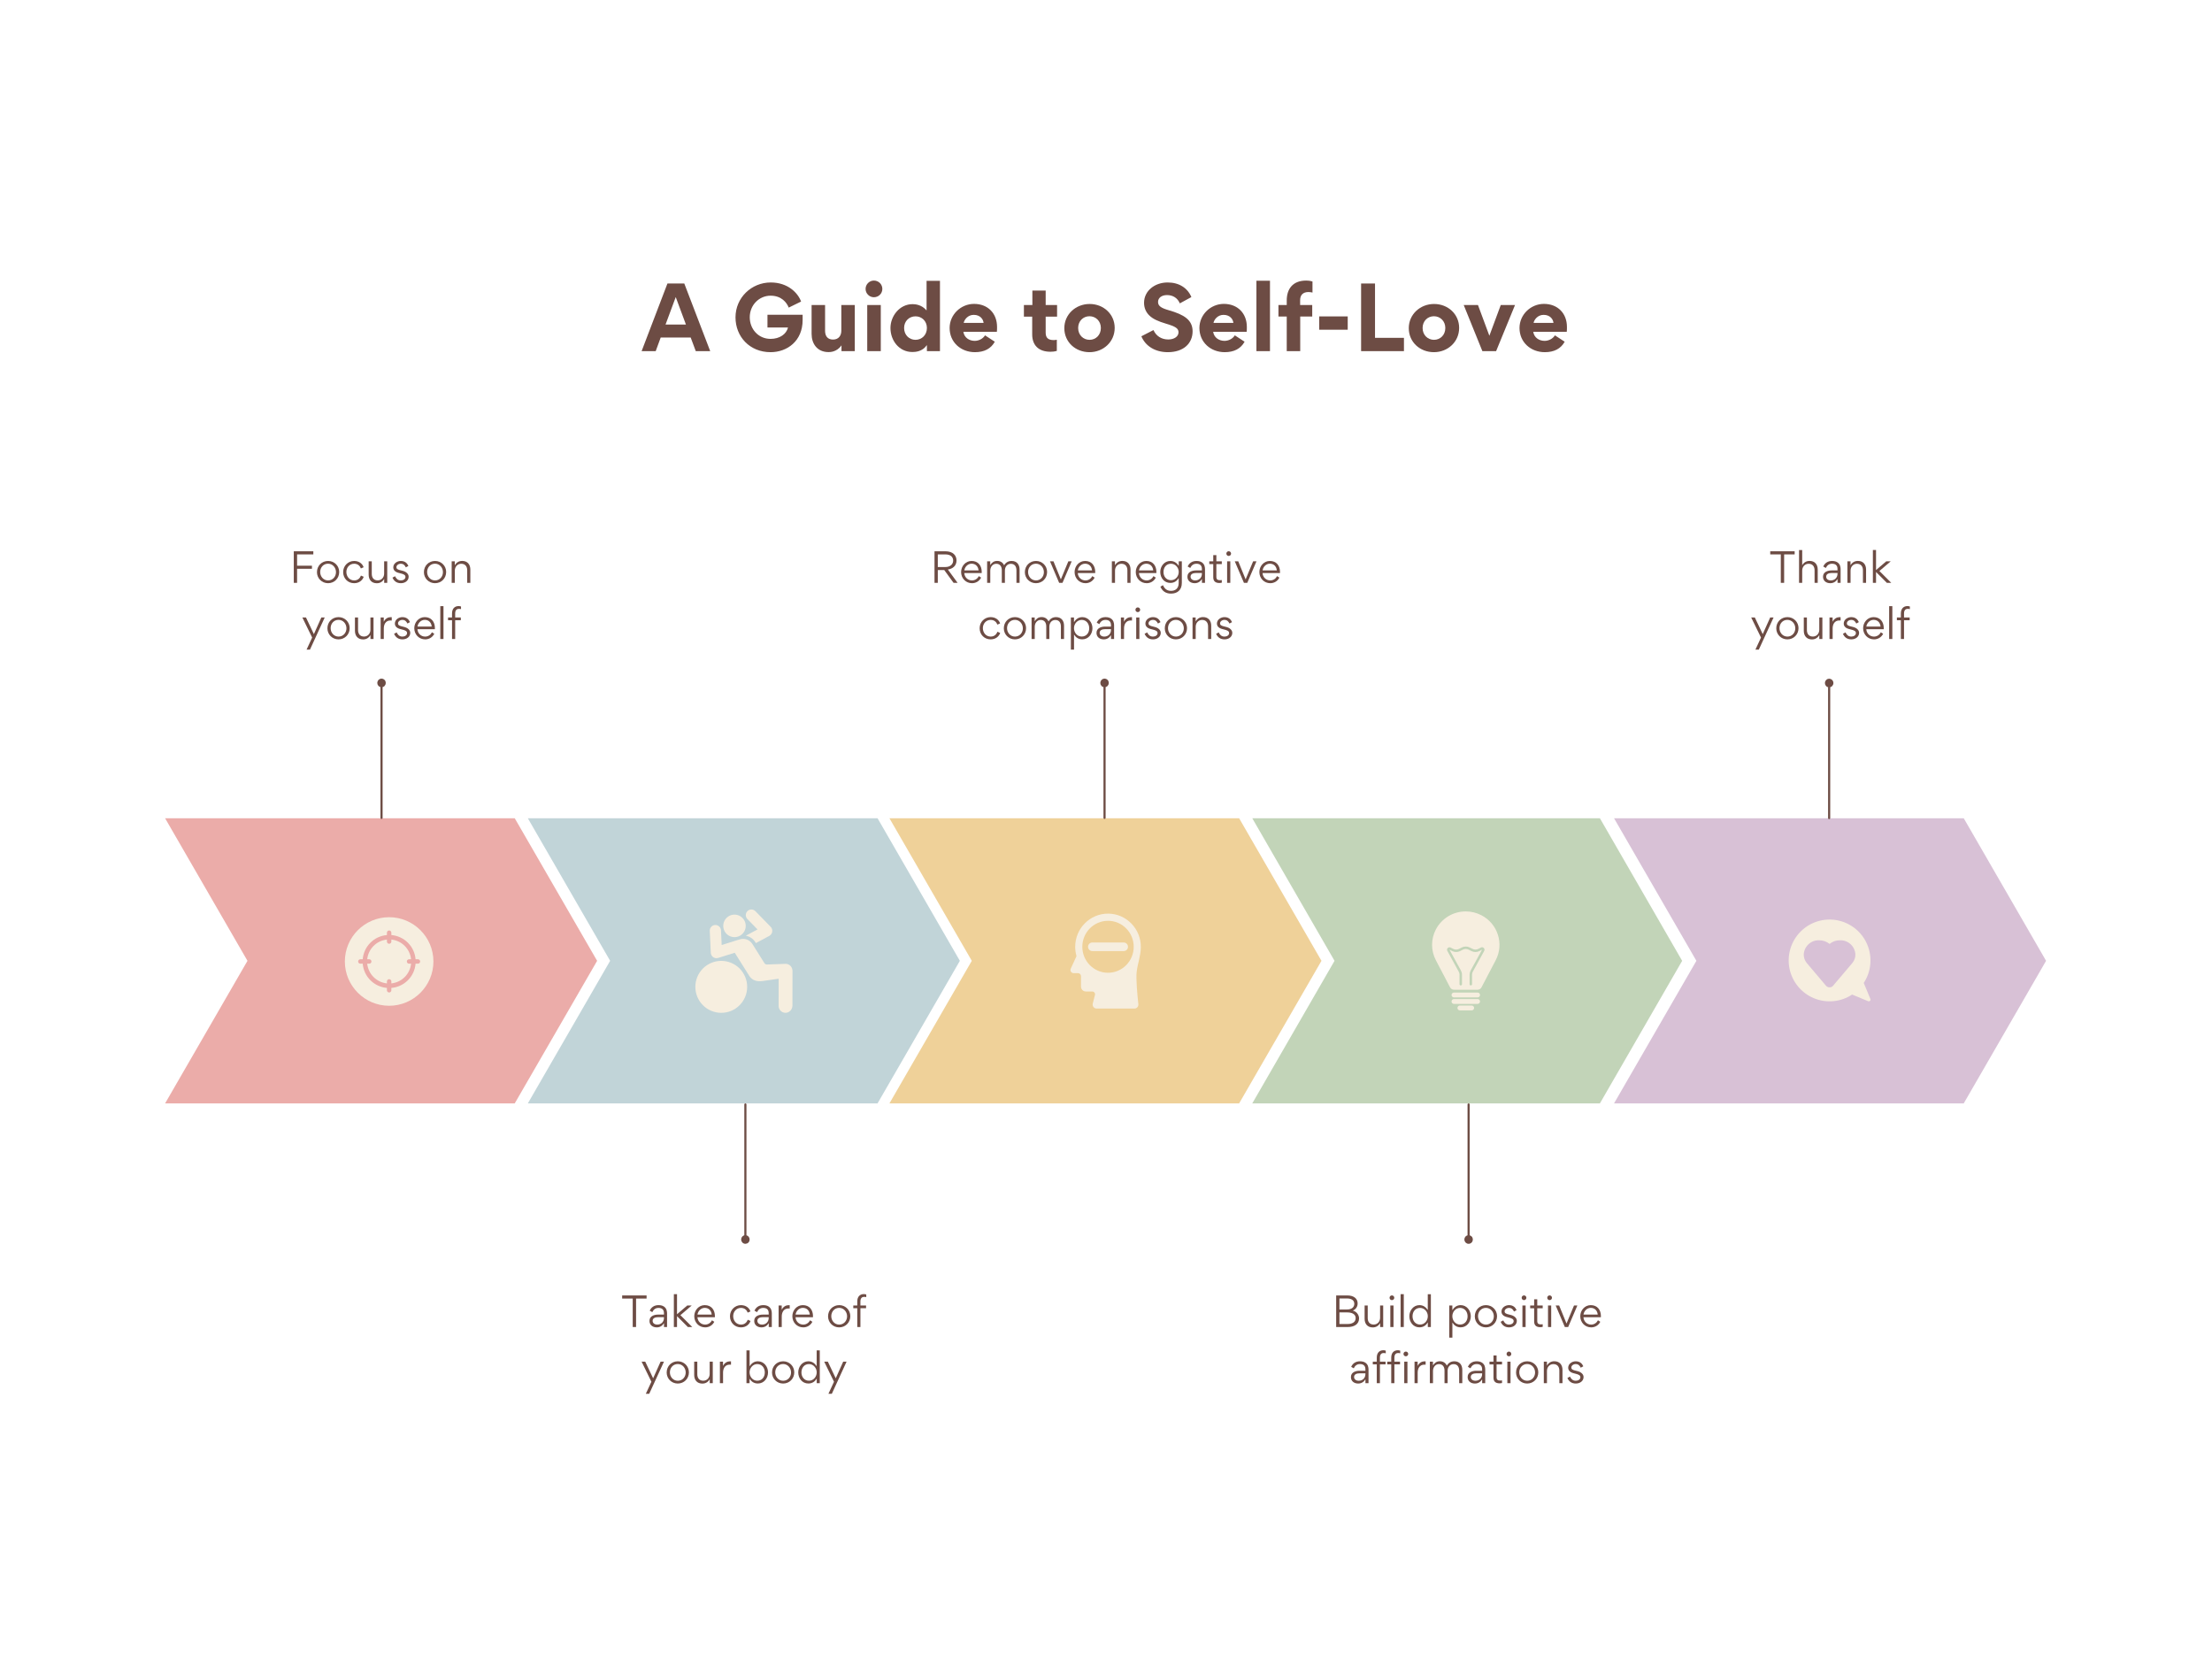 <?xml version="1.0" encoding="UTF-8"?><svg xmlns="http://www.w3.org/2000/svg" xmlns:xlink="http://www.w3.org/1999/xlink" contentScriptType="text/ecmascript" width="768" zoomAndPan="magnify" contentStyleType="text/css" viewBox="0 0 768 576" height="576" preserveAspectRatio="xMidYMid meet" version="1.0"><defs><g><g id="glyph-0-0"><path d="M 7.836 -4.883 L 7.836 -5.949 L 2.672 -5.949 L 2.672 -9.879 L 8.312 -9.879 L 8.312 -10.957 L 1.527 -10.957 L 1.527 0 L 2.672 0 L 2.672 -4.883 Z M 7.836 -4.883 "/></g><g id="glyph-0-1"><path d="M 4.535 0.125 C 6.719 0.125 8.41 -1.555 8.41 -3.766 C 8.41 -5.906 6.719 -7.598 4.562 -7.598 C 2.352 -7.598 0.688 -5.918 0.688 -3.707 C 0.688 -1.582 2.363 0.125 4.535 0.125 Z M 4.562 -0.84 C 2.926 -0.84 1.805 -2.195 1.805 -3.766 C 1.805 -5.332 2.91 -6.648 4.535 -6.648 C 6.156 -6.648 7.293 -5.277 7.293 -3.707 C 7.293 -2.156 6.156 -0.84 4.562 -0.84 Z M 4.562 -0.84 "/></g><g id="glyph-0-2"><path d="M 1.805 -3.777 C 1.805 -5.332 2.91 -6.633 4.508 -6.633 C 5.836 -6.633 6.551 -5.809 6.844 -4.996 L 7.797 -5.418 C 7.402 -6.578 6.27 -7.598 4.508 -7.598 C 2.395 -7.598 0.688 -5.918 0.688 -3.738 C 0.688 -1.496 2.363 0.125 4.492 0.125 C 6.297 0.125 7.402 -0.922 7.824 -2.098 L 6.871 -2.52 C 6.551 -1.695 5.852 -0.84 4.508 -0.84 C 2.867 -0.84 1.805 -2.227 1.805 -3.777 Z M 1.805 -3.777 "/></g><g id="glyph-0-3"><path d="M 2.227 -7.473 L 1.148 -7.473 L 1.148 -2.855 C 1.148 -1.105 2.141 0.141 3.973 0.141 C 5.066 0.141 5.949 -0.352 6.535 -1.371 L 6.535 0 L 7.598 0 L 7.598 -7.473 L 6.523 -7.473 L 6.523 -3.203 C 6.523 -1.875 5.598 -0.855 4.297 -0.855 C 2.91 -0.855 2.227 -1.793 2.227 -3.121 Z M 2.227 -7.473 "/></g><g id="glyph-0-4"><path d="M 6.188 -2.129 C 6.188 -2.617 5.977 -3.035 5.652 -3.359 C 5.207 -3.82 4.605 -4.086 3.695 -4.281 C 2.309 -4.578 1.945 -4.844 1.945 -5.457 C 1.945 -6.102 2.645 -6.633 3.457 -6.633 C 4.395 -6.633 4.871 -6.086 5.207 -5.375 L 6.102 -5.863 C 5.695 -6.789 4.941 -7.598 3.457 -7.598 C 2.195 -7.598 0.855 -6.73 0.855 -5.375 C 0.855 -4.953 0.992 -4.562 1.258 -4.254 C 1.68 -3.777 2.211 -3.555 3.203 -3.332 C 4.535 -3.023 5.082 -2.715 5.082 -2.059 C 5.082 -1.273 4.297 -0.84 3.484 -0.84 C 2.363 -0.84 1.82 -1.555 1.469 -2.297 L 0.574 -1.805 C 1.09 -0.645 1.988 0.125 3.5 0.125 C 5.039 0.125 6.188 -0.824 6.188 -2.129 Z M 6.188 -2.129 "/></g><g id="glyph-0-5"/><g id="glyph-0-6"><path d="M 6.621 0 L 7.711 0 L 7.711 -4.617 C 7.711 -6.367 6.719 -7.613 4.883 -7.613 C 3.777 -7.613 2.898 -7.109 2.309 -6.102 L 2.309 -7.473 L 1.23 -7.473 L 1.23 0 L 2.324 0 L 2.324 -4.254 C 2.324 -5.586 3.246 -6.621 4.547 -6.621 C 5.934 -6.621 6.621 -5.684 6.621 -4.352 Z M 6.621 0 "/></g><g id="glyph-0-7"><path d="M 0.293 -7.473 L 3.695 -0.504 L 1.762 3.68 L 2.938 3.68 L 8.062 -7.473 L 6.887 -7.473 L 4.297 -1.695 L 1.555 -7.473 Z M 0.293 -7.473 "/></g><g id="glyph-0-8"><path d="M 2.309 -7.473 L 1.23 -7.473 L 1.23 0 L 2.324 0 L 2.324 -3.652 C 2.324 -4.98 2.898 -6.438 4.66 -6.438 C 4.801 -6.438 4.941 -6.422 5.082 -6.41 L 5.082 -7.57 C 4.996 -7.586 4.785 -7.586 4.715 -7.586 C 3.863 -7.586 2.867 -7.152 2.309 -5.988 Z M 2.309 -7.473 "/></g><g id="glyph-0-9"><path d="M 7.836 -3.402 C 7.852 -3.512 7.852 -3.641 7.852 -3.766 C 7.852 -5.949 6.633 -7.598 4.324 -7.598 C 2.227 -7.598 0.688 -5.781 0.688 -3.75 C 0.688 -1.594 2.309 0.125 4.477 0.125 C 5.793 0.125 6.996 -0.559 7.641 -1.805 L 6.828 -2.336 C 6.41 -1.484 5.555 -0.84 4.465 -0.84 C 3.008 -0.84 1.875 -1.945 1.793 -3.402 Z M 1.805 -4.324 C 1.988 -5.57 3.023 -6.648 4.324 -6.648 C 5.75 -6.648 6.605 -5.684 6.746 -4.324 Z M 1.805 -4.324 "/></g><g id="glyph-0-10"><path d="M 2.336 0 L 2.336 -11.406 L 1.23 -11.406 L 1.23 0 Z M 2.336 0 "/></g><g id="glyph-0-11"><path d="M 4.074 -10.469 C 4.242 -10.469 4.562 -10.469 4.855 -10.371 L 4.855 -11.293 C 4.562 -11.391 4.227 -11.434 4.031 -11.434 C 2.699 -11.434 1.734 -10.594 1.734 -8.859 L 1.734 -7.473 L 0.352 -7.473 L 0.352 -6.523 L 1.734 -6.523 L 1.734 0 L 2.828 0 L 2.828 -6.523 L 4.785 -6.523 L 4.785 -7.473 L 2.828 -7.473 L 2.828 -8.887 C 2.828 -10.16 3.527 -10.469 4.074 -10.469 Z M 4.074 -10.469 "/></g><g id="glyph-0-12"><path d="M 2.672 -4.438 L 4.914 -4.438 L 8.145 0 L 9.543 0 L 6.156 -4.633 C 7.797 -4.844 9.168 -5.891 9.168 -7.766 C 9.168 -9.477 7.992 -10.957 5.316 -10.957 L 1.527 -10.957 L 1.527 0 L 2.672 0 Z M 2.672 -5.484 L 2.672 -9.879 L 5.25 -9.879 C 7.332 -9.879 8.004 -8.805 8.004 -7.727 C 8.004 -6.621 7.207 -5.484 5.219 -5.484 Z M 2.672 -5.484 "/></g><g id="glyph-0-13"><path d="M 6.324 0 L 7.402 0 L 7.402 -4.297 C 7.402 -5.543 8.16 -6.605 9.477 -6.605 C 10.848 -6.605 11.406 -5.598 11.406 -4.352 L 11.406 0 L 12.496 0 L 12.496 -4.617 C 12.496 -6.355 11.547 -7.598 9.742 -7.598 C 8.566 -7.598 7.738 -7.082 7.109 -6.117 C 6.66 -7.094 5.809 -7.613 4.715 -7.613 C 3.598 -7.613 2.91 -7.082 2.309 -6.172 L 2.309 -7.473 L 1.23 -7.473 L 1.23 0 L 2.324 0 L 2.324 -4.254 C 2.324 -5.473 3.094 -6.621 4.395 -6.621 C 5.738 -6.621 6.324 -5.613 6.324 -4.379 Z M 6.324 0 "/></g><g id="glyph-0-14"><path d="M 1.527 -7.473 L 0.32 -7.473 L 3.5 0 L 4.66 0 L 7.852 -7.473 L 6.691 -7.473 L 4.086 -1.203 Z M 1.527 -7.473 "/></g><g id="glyph-0-15"><path d="M 7.094 0.07 C 7.094 2.016 5.863 2.785 4.422 2.785 C 2.688 2.785 2.016 1.625 1.625 0.812 L 0.742 1.328 C 1.387 2.785 2.504 3.738 4.438 3.738 C 6.703 3.738 8.188 2.434 8.188 0.027 L 8.188 -7.473 L 7.109 -7.473 L 7.109 -5.906 C 6.523 -6.789 5.652 -7.598 4.199 -7.598 C 2.086 -7.598 0.699 -5.723 0.699 -3.777 C 0.699 -1.734 2.059 0.027 4.199 0.027 C 5.613 0.027 6.523 -0.715 7.094 -1.664 Z M 4.422 -0.922 C 2.785 -0.922 1.82 -2.211 1.82 -3.75 C 1.82 -5.375 2.785 -6.633 4.422 -6.633 C 5.977 -6.633 7.109 -5.262 7.109 -3.793 C 7.109 -2.266 6.004 -0.922 4.422 -0.922 Z M 4.422 -0.922 "/></g><g id="glyph-0-16"><path d="M 5.738 -4.309 L 3.668 -4.309 C 2.336 -4.309 0.715 -3.777 0.715 -2.156 L 0.715 -2.07 C 0.715 -0.812 1.707 0.125 3.219 0.125 C 4.34 0.125 5.148 -0.391 5.738 -1.316 L 5.75 -1.316 L 5.75 0 L 6.816 0 L 6.816 -4.828 C 6.816 -5.066 6.758 -5.652 6.59 -6.059 C 6.227 -6.887 5.445 -7.598 3.863 -7.598 C 2.352 -7.598 1.316 -6.859 0.797 -5.668 L 1.695 -5.164 C 2.059 -5.949 2.688 -6.633 3.836 -6.633 C 5.082 -6.633 5.738 -6.02 5.738 -4.812 Z M 5.738 -3.414 L 5.738 -3.148 C 5.738 -1.777 4.746 -0.84 3.414 -0.84 C 2.52 -0.84 1.805 -1.316 1.805 -2.156 C 1.805 -3.164 2.855 -3.414 3.652 -3.414 Z M 5.738 -3.414 "/></g><g id="glyph-0-17"><path d="M 3.848 0.055 C 4.043 0.055 4.477 0.016 4.703 -0.055 L 4.703 -0.965 C 4.535 -0.922 4.27 -0.91 4.031 -0.91 C 3.203 -0.91 2.812 -1.289 2.812 -1.961 L 2.812 -6.508 L 4.703 -6.508 L 4.703 -7.473 L 2.812 -7.473 L 2.812 -9.629 L 1.734 -9.629 L 1.734 -7.473 L 0.352 -7.473 L 0.352 -6.508 L 1.734 -6.508 L 1.734 -1.93 C 1.734 -0.84 2.227 0.055 3.848 0.055 Z M 3.848 0.055 "/></g><g id="glyph-0-18"><path d="M 0.965 -10.145 C 0.965 -9.699 1.328 -9.336 1.777 -9.336 C 2.238 -9.336 2.602 -9.699 2.602 -10.145 C 2.602 -10.609 2.238 -10.973 1.777 -10.973 C 1.328 -10.973 0.965 -10.609 0.965 -10.145 Z M 2.336 0 L 2.336 -7.473 L 1.23 -7.473 L 1.23 0 Z M 2.336 0 "/></g><g id="glyph-0-19"><path d="M 8.719 -3.75 C 8.719 -5.695 7.332 -7.598 5.207 -7.598 C 3.793 -7.598 2.91 -6.789 2.309 -5.852 L 2.309 -7.473 L 1.23 -7.473 L 1.23 3.68 L 2.324 3.68 L 2.324 -1.539 C 2.926 -0.586 3.82 0.113 5.207 0.113 C 7.332 0.113 8.719 -1.734 8.719 -3.75 Z M 4.98 -0.855 C 3.402 -0.855 2.309 -2.227 2.309 -3.766 C 2.309 -5.262 3.441 -6.633 4.98 -6.633 C 6.633 -6.633 7.598 -5.277 7.598 -3.723 C 7.598 -2.141 6.633 -0.855 4.98 -0.855 Z M 4.98 -0.855 "/></g><g id="glyph-0-20"><path d="M 3.961 -9.879 L 3.961 0 L 5.121 0 L 5.121 -9.879 L 8.773 -9.879 L 8.773 -10.957 L 0.293 -10.957 L 0.293 -9.879 Z M 3.961 -9.879 "/></g><g id="glyph-0-21"><path d="M 6.621 0 L 7.711 0 L 7.711 -4.617 C 7.711 -6.367 6.719 -7.613 4.883 -7.613 C 3.777 -7.613 2.91 -7.109 2.324 -6.129 L 2.324 -11.391 L 1.23 -11.391 L 1.23 0 L 2.324 0 L 2.324 -4.254 C 2.324 -5.586 3.246 -6.621 4.547 -6.621 C 5.934 -6.621 6.621 -5.684 6.621 -4.352 Z M 6.621 0 "/></g><g id="glyph-0-22"><path d="M 1.23 0 L 2.324 0 L 2.324 -3.738 L 2.363 -3.738 L 6.086 0 L 7.613 0 L 3.5 -4.113 L 7.43 -7.473 L 5.879 -7.473 L 2.324 -4.438 L 2.324 -11.406 L 1.23 -11.406 Z M 1.23 0 "/></g><g id="glyph-0-23"><path d="M 8.719 -3.75 C 8.719 -5.695 7.332 -7.598 5.207 -7.598 C 3.805 -7.598 2.938 -6.816 2.324 -5.863 L 2.324 -11.391 L 1.23 -11.391 L 1.23 0 L 2.309 0 L 2.309 -1.566 C 2.91 -0.586 3.793 0.113 5.207 0.113 C 7.332 0.113 8.719 -1.734 8.719 -3.75 Z M 4.98 -0.855 C 3.402 -0.855 2.309 -2.227 2.309 -3.766 C 2.309 -5.262 3.441 -6.633 4.98 -6.633 C 6.633 -6.633 7.598 -5.277 7.598 -3.723 C 7.598 -2.141 6.633 -0.855 4.98 -0.855 Z M 4.98 -0.855 "/></g><g id="glyph-0-24"><path d="M 0.699 -3.75 C 0.699 -1.707 2.059 0.113 4.199 0.113 C 5.641 0.113 6.535 -0.645 7.109 -1.594 L 7.109 0 L 8.172 0 L 8.172 -11.391 L 7.094 -11.391 L 7.094 -5.906 C 6.492 -6.789 5.641 -7.598 4.199 -7.598 C 2.086 -7.598 0.699 -5.695 0.699 -3.75 Z M 4.422 -0.855 C 2.785 -0.855 1.805 -2.184 1.805 -3.723 C 1.805 -5.332 2.785 -6.633 4.422 -6.633 C 5.977 -6.633 7.109 -5.25 7.109 -3.766 C 7.109 -2.227 6.004 -0.855 4.422 -0.855 Z M 4.422 -0.855 "/></g><g id="glyph-0-25"><path d="M 1.527 -10.957 L 1.527 0 L 5.598 0 C 7.668 0 9.477 -0.895 9.477 -3.008 C 9.477 -3.848 8.941 -5.277 7.32 -5.695 C 8.859 -6.383 8.984 -7.711 8.984 -8.199 C 8.984 -9.992 7.461 -10.957 5.457 -10.957 Z M 2.66 -6.086 L 2.66 -9.91 L 5.359 -9.91 C 6.621 -9.91 7.824 -9.406 7.824 -8.074 C 7.824 -6.996 7.082 -6.086 5.277 -6.086 Z M 2.66 -1.051 L 2.66 -5.066 L 5.418 -5.066 C 6.691 -5.066 8.301 -4.645 8.301 -3.094 C 8.301 -1.527 6.816 -1.051 5.625 -1.051 Z M 2.66 -1.051 "/></g><g id="glyph-1-0"><path d="M 4.859 0 L 6.598 -4.738 L 17.004 -4.738 L 18.773 0 L 23.785 0 L 14.785 -23.484 L 8.938 -23.484 L -0.031 0 Z M 11.816 -18.773 L 15.355 -9.238 L 8.277 -9.238 Z M 11.816 -18.773 "/></g><g id="glyph-1-1"/><g id="glyph-1-2"><path d="M 6.238 -11.758 C 6.238 -16.016 9.508 -19.254 13.465 -19.254 C 17.246 -19.254 19.074 -16.887 19.766 -15.117 L 24.055 -17.215 C 23.004 -20.156 19.523 -23.844 13.527 -23.844 C 6.84 -23.844 1.289 -18.566 1.289 -11.727 C 1.289 -5.039 6.207 0.359 13.465 0.359 C 19.195 0.359 24.594 -3.48 24.594 -10.797 L 24.594 -12.625 L 12.387 -12.625 L 12.387 -8.219 L 19.523 -8.219 C 18.957 -5.91 16.645 -4.258 13.465 -4.258 C 9.207 -4.258 6.238 -7.68 6.238 -11.758 Z M 6.238 -11.758 "/></g><g id="glyph-1-3"><path d="M 6.688 -7.078 L 6.688 -16.016 L 2.008 -16.016 L 2.008 -5.969 C 2.008 -2.668 3.898 0.328 7.887 0.328 C 8.34 0.328 10.738 0.359 12.355 -1.98 L 12.387 -1.98 L 12.387 0 L 17.004 0 L 17.004 -16.016 L 12.328 -16.016 L 12.328 -7.078 C 12.328 -5.43 11.426 -4.02 9.449 -4.02 C 7.5 -4.02 6.688 -5.309 6.688 -7.078 Z M 6.688 -7.078 "/></g><g id="glyph-1-4"><path d="M 1.59 -21.594 C 1.59 -20.004 2.91 -18.715 4.469 -18.715 C 6.117 -18.715 7.406 -20.004 7.406 -21.594 C 7.406 -23.215 6.117 -24.504 4.469 -24.504 C 2.91 -24.504 1.59 -23.215 1.59 -21.594 Z M 2.16 0 L 2.16 -16.016 L 6.867 -16.016 L 6.867 0 Z M 2.16 0 "/></g><g id="glyph-1-5"><path d="M 13.855 -2.039 L 13.855 0 L 18.387 0 L 18.387 -24.414 L 13.738 -24.414 L 13.738 -14.188 L 13.676 -14.188 C 12.027 -16.137 9.809 -16.316 8.879 -16.316 C 4.289 -16.316 1.199 -12.086 1.199 -8.039 C 1.199 -3.719 4.168 0.301 8.816 0.301 C 9.898 0.301 12.297 0.148 13.797 -2.039 Z M 13.855 -8.039 C 13.855 -5.609 12.086 -3.93 9.898 -3.93 C 7.707 -3.93 5.938 -5.609 5.938 -8.039 C 5.938 -10.438 7.707 -12.086 9.898 -12.086 C 12.086 -12.086 13.855 -10.438 13.855 -8.039 Z M 13.855 -8.039 "/></g><g id="glyph-1-6"><path d="M 5.938 -6.719 L 17.574 -6.719 C 17.637 -7.258 17.637 -7.828 17.637 -8.398 C 17.637 -13.137 14.426 -16.406 9.656 -16.406 C 5.039 -16.406 1.168 -12.656 1.168 -8.039 C 1.168 -3.059 5.098 0.359 9.957 0.359 C 13.195 0.359 15.508 -0.84 16.855 -3.27 L 13.465 -5.488 C 12.746 -4.289 11.246 -3.57 9.898 -3.57 C 7.949 -3.57 6.238 -4.707 5.938 -6.719 Z M 12.957 -9.809 L 6.059 -9.809 C 6.238 -10.855 7.438 -12.598 9.539 -12.598 C 11.879 -12.598 12.867 -10.977 12.957 -9.809 Z M 12.957 -9.809 "/></g><g id="glyph-1-7"><path d="M 12.059 -0.09 L 12.059 -3.961 C 11.668 -3.867 11.219 -3.84 10.977 -3.84 C 9.207 -3.84 8.188 -4.5 8.188 -6.387 L 8.188 -11.969 L 12.148 -11.969 L 12.148 -16.016 L 8.188 -16.016 L 8.188 -21.023 L 3.57 -21.023 L 3.57 -16.016 L 0.629 -16.016 L 0.629 -11.969 L 3.508 -11.969 L 3.508 -5.82 C 3.508 -2.16 5.609 0.211 9.867 0.211 C 10.586 0.211 11.246 0.148 12.059 -0.09 Z M 12.059 -0.09 "/></g><g id="glyph-1-8"><path d="M 1.168 -7.977 C 1.168 -3.148 5.039 0.359 9.898 0.359 C 14.727 0.359 18.656 -3.238 18.656 -8.066 C 18.656 -12.836 14.785 -16.375 9.957 -16.375 C 5.098 -16.375 1.168 -12.746 1.168 -7.977 Z M 5.969 -8.039 C 5.969 -10.438 7.707 -12.117 9.898 -12.117 C 12.086 -12.117 13.855 -10.438 13.855 -8.039 C 13.855 -5.609 12.117 -3.93 9.926 -3.93 C 7.738 -3.93 5.969 -5.609 5.969 -8.039 Z M 5.969 -8.039 "/></g><g id="glyph-1-9"><path d="M 6.359 -17.066 C 6.359 -18.445 7.527 -19.465 9.477 -19.465 C 11.488 -19.465 13.137 -18.477 13.918 -16.586 L 17.934 -18.773 C 16.586 -21.984 13.617 -23.844 9.688 -23.844 C 5.25 -23.844 1.5 -20.965 1.5 -16.766 C 1.5 -14.965 2.219 -13.465 3.301 -12.418 C 4.559 -11.156 6.508 -10.316 9.027 -9.566 C 12.445 -8.547 13.465 -7.918 13.465 -6.539 C 13.465 -5.098 11.996 -4.051 9.898 -4.051 C 7.527 -4.051 5.668 -5.277 4.77 -7.316 L 0.57 -5.16 C 1.949 -1.801 5.309 0.359 9.746 0.359 C 15.297 0.359 18.355 -2.758 18.355 -6.898 C 18.355 -10.855 15.355 -12.688 10.137 -14.188 C 7.617 -14.906 6.359 -15.598 6.359 -17.066 Z M 6.359 -17.066 "/></g><g id="glyph-1-10"><path d="M 6.867 -24.445 L 2.16 -24.445 L 2.16 0 L 6.867 0 Z M 6.867 -24.445 "/></g><g id="glyph-1-11"><path d="M 12.598 -20.336 L 12.598 -24.176 C 11.668 -24.473 10.918 -24.504 10.406 -24.504 C 5.699 -24.504 3.66 -21.535 3.66 -17.605 L 3.66 -16.016 L 0.781 -16.016 L 0.781 -12.027 L 3.66 -12.027 L 3.66 0 L 8.34 0 L 8.34 -12.027 L 12.508 -12.027 L 12.508 -16.016 L 8.309 -16.016 L 8.309 -17.695 C 8.309 -19.555 9.387 -20.516 11.156 -20.516 C 11.309 -20.516 12.117 -20.484 12.598 -20.336 Z M 12.598 -20.336 "/></g><g id="glyph-1-12"><path d="M 11.816 -12.059 L 1.918 -12.059 L 1.918 -7.438 L 11.816 -7.438 Z M 11.816 -12.059 "/></g><g id="glyph-1-13"><path d="M 2.73 -23.484 L 2.73 0 L 17.605 0 L 17.605 -4.617 L 7.559 -4.617 L 7.559 -23.484 Z M 2.73 -23.484 "/></g><g id="glyph-1-14"><path d="M 0.418 -16.016 L 6.898 0 L 11.668 0 L 18.234 -16.016 L 13.285 -16.016 L 9.328 -5.34 L 5.367 -16.016 Z M 0.418 -16.016 "/></g></g><clipPath id="clip-0"><path d="M 119.734 318.449 L 150.484 318.449 L 150.484 349.199 L 119.734 349.199 Z M 119.734 318.449 " clip-rule="nonzero"/></clipPath><clipPath id="clip-1"><path d="M 258 315.652 L 269 315.652 L 269 328 L 258 328 Z M 258 315.652 " clip-rule="nonzero"/></clipPath><clipPath id="clip-2"><path d="M 241.41 333 L 260 333 L 260 351.652 L 241.41 351.652 Z M 241.41 333 " clip-rule="nonzero"/></clipPath><clipPath id="clip-3"><path d="M 246 321 L 275.16 321 L 275.16 351.652 L 246 351.652 Z M 246 321 " clip-rule="nonzero"/></clipPath><clipPath id="clip-4"><path d="M 371.418 317.18 L 396.168 317.18 L 396.168 350.18 L 371.418 350.18 Z M 371.418 317.18 " clip-rule="nonzero"/></clipPath><clipPath id="clip-5"><path d="M 506 349 L 512 349 L 512 350.918 L 506 350.918 Z M 506 349 " clip-rule="nonzero"/></clipPath><clipPath id="clip-6"><path d="M 497 316.418 L 521 316.418 L 521 344 L 497 344 Z M 497 316.418 " clip-rule="nonzero"/></clipPath></defs><rect x="-76.8" width="921.6" fill="rgb(100%, 100%, 100%)" y="-57.6" height="691.2" fill-opacity="1"/><rect x="-76.8" width="921.6" fill="rgb(100%, 100%, 100%)" y="-57.6" height="691.2" fill-opacity="1"/><rect x="-76.8" width="921.6" fill="rgb(100%, 100%, 100%)" y="-57.6" height="691.2" fill-opacity="1"/><path fill="rgb(92.159%, 67.45%, 66.269%)" d="M 57.32 383.094 L 178.715 383.094 L 207.32 333.594 L 178.715 284.094 L 57.32 284.094 L 85.922 333.594 Z M 57.32 383.094 " fill-opacity="1" fill-rule="nonzero"/><path fill="rgb(75.69%, 83.139%, 84.709%)" d="M 183.262 383.094 L 304.684 383.094 L 333.262 333.594 L 304.684 284.094 L 183.262 284.094 L 211.84 333.594 Z M 183.262 383.094 " fill-opacity="1" fill-rule="nonzero"/><path fill="rgb(93.729%, 81.96%, 59.999%)" d="M 308.812 383.09 L 430.227 383.09 L 458.812 333.594 L 430.227 284.098 L 308.812 284.098 L 337.402 333.594 Z M 308.812 383.09 " fill-opacity="1" fill-rule="nonzero"/><path fill="rgb(76.079%, 83.139%, 72.159%)" d="M 434.789 383.09 L 555.484 383.09 L 584.039 333.594 L 555.484 284.098 L 434.789 284.098 L 463.344 333.594 Z M 434.789 383.09 " fill-opacity="1" fill-rule="nonzero"/><path fill="rgb(84.709%, 75.69%, 83.919%)" d="M 560.391 383.09 L 681.805 383.09 L 710.391 333.594 L 681.805 284.098 L 560.391 284.098 L 588.98 333.594 Z M 560.391 383.09 " fill-opacity="1" fill-rule="nonzero"/><g clip-path="url(#clip-0)"><path fill="rgb(96.469%, 93.329%, 87.45%)" d="M 135.109 318.449 C 126.637 318.449 119.734 325.352 119.734 333.824 C 119.734 342.293 126.637 349.199 135.109 349.199 C 143.578 349.199 150.484 342.293 150.484 333.824 C 150.484 325.352 143.578 318.449 135.109 318.449 Z M 145.102 334.59 L 144.285 334.59 C 144.238 335.129 144.148 335.66 144.012 336.184 C 143.871 336.703 143.691 337.211 143.465 337.699 C 143.234 338.191 142.969 338.656 142.66 339.098 C 142.348 339.543 142.004 339.953 141.621 340.336 C 141.238 340.719 140.828 341.062 140.387 341.371 C 139.941 341.684 139.477 341.949 138.984 342.176 C 138.496 342.406 137.988 342.586 137.469 342.727 C 136.945 342.863 136.414 342.953 135.879 343 L 135.879 343.816 C 135.879 344.027 135.801 344.211 135.652 344.359 C 135.5 344.512 135.32 344.586 135.109 344.586 C 134.895 344.586 134.715 344.512 134.566 344.359 C 134.414 344.211 134.34 344.027 134.34 343.816 L 134.34 343 C 133.801 342.953 133.27 342.863 132.75 342.727 C 132.227 342.586 131.723 342.406 131.23 342.176 C 130.742 341.949 130.273 341.684 129.832 341.371 C 129.391 341.062 128.977 340.719 128.594 340.336 C 128.215 339.953 127.867 339.543 127.559 339.098 C 127.25 338.656 126.98 338.191 126.754 337.699 C 126.527 337.211 126.344 336.703 126.207 336.184 C 126.066 335.66 125.977 335.129 125.934 334.59 L 125.113 334.59 C 124.902 334.59 124.723 334.516 124.57 334.367 C 124.422 334.215 124.348 334.035 124.348 333.824 C 124.348 333.609 124.422 333.43 124.57 333.277 C 124.723 333.129 124.902 333.055 125.113 333.055 L 125.934 333.055 C 125.977 332.516 126.066 331.984 126.207 331.465 C 126.344 330.941 126.527 330.434 126.754 329.945 C 126.98 329.453 127.25 328.988 127.559 328.547 C 127.867 328.102 128.215 327.691 128.594 327.309 C 128.977 326.926 129.391 326.582 129.832 326.273 C 130.273 325.961 130.742 325.695 131.23 325.469 C 131.723 325.242 132.227 325.059 132.75 324.922 C 133.27 324.781 133.801 324.691 134.34 324.645 L 134.34 323.828 C 134.34 323.617 134.414 323.434 134.566 323.285 C 134.715 323.137 134.895 323.059 135.109 323.059 C 135.32 323.059 135.5 323.137 135.652 323.285 C 135.801 323.434 135.879 323.617 135.879 323.828 L 135.879 324.645 C 136.414 324.691 136.945 324.781 137.469 324.922 C 137.988 325.059 138.496 325.242 138.984 325.469 C 139.477 325.695 139.941 325.961 140.387 326.273 C 140.828 326.582 141.238 326.926 141.621 327.309 C 142.004 327.691 142.348 328.102 142.66 328.547 C 142.969 328.988 143.234 329.453 143.465 329.945 C 143.691 330.434 143.871 330.941 144.012 331.465 C 144.148 331.984 144.238 332.516 144.285 333.055 L 145.102 333.055 C 145.316 333.055 145.496 333.129 145.645 333.277 C 145.797 333.43 145.871 333.609 145.871 333.824 C 145.871 334.035 145.797 334.215 145.645 334.367 C 145.496 334.516 145.316 334.59 145.102 334.59 Z M 145.102 334.59 " fill-opacity="1" fill-rule="nonzero"/></g><path fill="rgb(96.469%, 93.329%, 87.45%)" d="M 142.027 333.055 L 142.719 333.055 C 142.676 332.617 142.594 332.191 142.477 331.77 C 142.355 331.348 142.203 330.941 142.016 330.547 C 141.828 330.148 141.609 329.773 141.355 329.418 C 141.105 329.059 140.824 328.727 140.516 328.418 C 140.203 328.109 139.871 327.828 139.516 327.574 C 139.156 327.324 138.781 327.102 138.387 326.914 C 137.992 326.727 137.582 326.574 137.16 326.457 C 136.742 326.34 136.312 326.258 135.879 326.211 L 135.879 326.902 C 135.879 327.117 135.801 327.297 135.652 327.449 C 135.5 327.598 135.32 327.672 135.109 327.672 C 134.895 327.672 134.715 327.598 134.566 327.449 C 134.414 327.297 134.34 327.117 134.34 326.902 L 134.34 326.211 C 133.906 326.258 133.477 326.34 133.055 326.457 C 132.633 326.574 132.227 326.727 131.832 326.914 C 131.438 327.102 131.059 327.324 130.703 327.574 C 130.344 327.828 130.012 328.109 129.703 328.418 C 129.395 328.727 129.113 329.059 128.859 329.418 C 128.609 329.773 128.387 330.148 128.199 330.547 C 128.012 330.941 127.859 331.348 127.742 331.77 C 127.625 332.191 127.543 332.617 127.496 333.055 L 128.191 333.055 C 128.402 333.055 128.582 333.129 128.734 333.277 C 128.883 333.43 128.957 333.609 128.957 333.824 C 128.957 334.035 128.883 334.215 128.734 334.367 C 128.582 334.516 128.402 334.59 128.191 334.59 L 127.496 334.59 C 127.543 335.027 127.625 335.453 127.742 335.875 C 127.859 336.297 128.012 336.703 128.199 337.098 C 128.387 337.496 128.609 337.871 128.859 338.227 C 129.113 338.586 129.395 338.918 129.703 339.227 C 130.012 339.535 130.344 339.816 130.703 340.07 C 131.059 340.32 131.438 340.543 131.832 340.73 C 132.227 340.918 132.633 341.07 133.055 341.188 C 133.477 341.309 133.906 341.387 134.34 341.434 L 134.34 340.742 C 134.34 340.527 134.414 340.348 134.566 340.199 C 134.715 340.047 134.895 339.973 135.109 339.973 C 135.32 339.973 135.5 340.047 135.652 340.199 C 135.801 340.348 135.879 340.527 135.879 340.742 L 135.879 341.434 C 136.312 341.387 136.742 341.309 137.16 341.188 C 137.582 341.07 137.992 340.918 138.387 340.73 C 138.781 340.543 139.156 340.32 139.516 340.07 C 139.871 339.816 140.203 339.535 140.516 339.227 C 140.824 338.918 141.105 338.586 141.355 338.227 C 141.609 337.871 141.828 337.496 142.016 337.098 C 142.203 336.703 142.355 336.297 142.477 335.875 C 142.594 335.453 142.676 335.027 142.719 334.59 L 142.027 334.59 C 141.816 334.59 141.633 334.516 141.484 334.367 C 141.332 334.215 141.258 334.035 141.258 333.824 C 141.258 333.609 141.332 333.43 141.484 333.277 C 141.633 333.129 141.816 333.055 142.027 333.055 Z M 142.027 333.055 " fill-opacity="1" fill-rule="nonzero"/><g clip-path="url(#clip-1)"><path fill="rgb(96.469%, 93.329%, 87.45%)" d="M 262.23 327.086 L 262.449 327.434 L 267.098 324.941 C 267.402 324.773 267.645 324.543 267.828 324.246 C 267.875 324.168 267.918 324.086 267.957 324 C 267.984 323.938 268.012 323.871 268.035 323.805 C 268.043 323.789 268.047 323.773 268.051 323.754 C 268.16 323.406 268.172 323.055 268.086 322.703 C 268 322.348 267.828 322.039 267.57 321.785 L 262.262 316.344 C 262.078 316.156 261.867 316.016 261.629 315.918 C 261.391 315.816 261.141 315.766 260.879 315.77 C 260.621 315.77 260.371 315.82 260.133 315.918 C 259.891 316.02 259.68 316.16 259.5 316.348 C 259.316 316.531 259.176 316.742 259.078 316.984 C 258.98 317.227 258.93 317.477 258.934 317.738 C 258.934 317.996 258.988 318.246 259.09 318.484 C 259.188 318.727 259.332 318.938 259.52 319.117 L 263.008 322.695 L 258.949 324.871 C 259.625 325 260.246 325.258 260.816 325.641 C 261.387 326.027 261.859 326.508 262.23 327.086 Z M 262.23 327.086 " fill-opacity="1" fill-rule="nonzero"/></g><path fill="rgb(96.469%, 93.329%, 87.45%)" d="M 255.762 325.301 C 256.141 325.227 256.5 325.098 256.844 324.914 C 256.941 324.863 257.039 324.809 257.133 324.746 C 257.402 324.57 257.648 324.367 257.867 324.129 C 258.086 323.895 258.273 323.637 258.43 323.355 C 258.582 323.07 258.703 322.773 258.785 322.465 C 258.867 322.152 258.91 321.836 258.914 321.512 C 258.918 321.191 258.883 320.875 258.809 320.559 C 258.734 320.246 258.625 319.945 258.477 319.66 C 258.328 319.375 258.145 319.109 257.934 318.871 C 257.719 318.629 257.48 318.418 257.215 318.234 C 256.949 318.055 256.668 317.906 256.363 317.793 C 256.062 317.684 255.754 317.609 255.434 317.574 C 255.113 317.539 254.797 317.547 254.477 317.59 C 254.16 317.633 253.852 317.715 253.551 317.836 C 253.254 317.957 252.977 318.113 252.715 318.301 C 252.457 318.492 252.223 318.711 252.016 318.957 C 251.812 319.207 251.637 319.473 251.5 319.766 C 251.359 320.055 251.258 320.355 251.191 320.672 C 251.125 320.988 251.102 321.309 251.113 321.629 C 251.129 321.949 251.18 322.266 251.273 322.574 C 251.363 322.883 251.492 323.176 251.656 323.453 C 251.816 323.73 252.012 323.984 252.238 324.215 C 252.465 324.441 252.715 324.641 252.992 324.809 C 253.266 324.977 253.555 325.105 253.863 325.199 C 254.172 325.297 254.484 325.352 254.805 325.367 C 255.125 325.387 255.445 325.363 255.762 325.301 Z M 255.762 325.301 " fill-opacity="1" fill-rule="nonzero"/><g clip-path="url(#clip-2)"><path fill="rgb(96.469%, 93.329%, 87.45%)" d="M 259.414 342.633 C 259.414 343.223 259.359 343.809 259.242 344.391 C 259.129 344.973 258.957 345.535 258.73 346.082 C 258.504 346.629 258.227 347.148 257.898 347.641 C 257.57 348.137 257.199 348.59 256.781 349.008 C 256.363 349.43 255.906 349.801 255.418 350.133 C 254.926 350.461 254.406 350.738 253.863 350.965 C 253.316 351.191 252.754 351.363 252.172 351.477 C 251.594 351.594 251.008 351.652 250.418 351.652 C 249.828 351.652 249.242 351.594 248.664 351.477 C 248.082 351.363 247.52 351.191 246.977 350.965 C 246.43 350.738 245.91 350.461 245.418 350.133 C 244.93 349.801 244.473 349.43 244.055 349.008 C 243.637 348.59 243.266 348.137 242.938 347.641 C 242.609 347.148 242.332 346.629 242.105 346.082 C 241.879 345.535 241.711 344.973 241.594 344.391 C 241.48 343.809 241.422 343.223 241.422 342.633 C 241.422 342.039 241.48 341.453 241.594 340.871 C 241.711 340.293 241.879 339.727 242.105 339.18 C 242.332 338.633 242.609 338.113 242.938 337.621 C 243.266 337.129 243.637 336.672 244.055 336.254 C 244.473 335.836 244.93 335.461 245.418 335.133 C 245.91 334.805 246.43 334.527 246.977 334.301 C 247.52 334.074 248.082 333.902 248.664 333.785 C 249.242 333.672 249.828 333.613 250.418 333.613 C 251.008 333.613 251.594 333.672 252.172 333.785 C 252.754 333.902 253.316 334.074 253.863 334.301 C 254.406 334.527 254.926 334.805 255.418 335.133 C 255.906 335.461 256.363 335.836 256.781 336.254 C 257.199 336.672 257.57 337.129 257.898 337.621 C 258.227 338.113 258.504 338.633 258.73 339.18 C 258.957 339.727 259.129 340.293 259.242 340.871 C 259.359 341.453 259.414 342.039 259.414 342.633 Z M 259.414 342.633 " fill-opacity="1" fill-rule="nonzero"/></g><g clip-path="url(#clip-3)"><path fill="rgb(96.469%, 93.329%, 87.45%)" d="M 250.328 323.055 C 250.32 322.797 250.266 322.551 250.16 322.312 C 250.055 322.074 249.906 321.867 249.719 321.691 C 249.531 321.512 249.316 321.375 249.078 321.285 C 248.836 321.191 248.586 321.148 248.328 321.156 C 248.07 321.16 247.82 321.219 247.586 321.324 C 247.348 321.43 247.141 321.574 246.965 321.762 C 246.785 321.949 246.652 322.164 246.559 322.406 C 246.465 322.648 246.422 322.898 246.43 323.16 L 246.789 330.773 C 246.797 331.035 246.852 331.281 246.957 331.52 C 247.062 331.754 247.207 331.965 247.395 332.141 C 247.582 332.32 247.797 332.457 248.039 332.547 C 248.281 332.641 248.531 332.684 248.789 332.676 C 248.844 332.676 248.891 332.664 248.945 332.656 C 249.004 332.652 249.066 332.645 249.125 332.633 C 249.156 332.629 249.188 332.621 249.219 332.613 C 249.281 332.605 249.344 332.59 249.406 332.574 L 253.926 331.164 L 255.105 330.793 L 260.188 338.883 C 260.305 339.059 260.434 339.223 260.578 339.379 C 260.621 339.426 260.664 339.469 260.711 339.512 C 260.805 339.609 260.906 339.703 261.012 339.789 C 261.062 339.832 261.117 339.875 261.176 339.914 C 261.277 339.988 261.387 340.059 261.496 340.121 C 261.551 340.156 261.605 340.188 261.664 340.219 C 261.797 340.285 261.934 340.344 262.074 340.395 C 262.109 340.41 262.145 340.426 262.184 340.438 C 262.367 340.5 262.551 340.547 262.742 340.582 C 262.789 340.59 262.844 340.598 262.895 340.605 C 263.039 340.625 263.188 340.645 263.336 340.656 C 263.41 340.66 263.48 340.664 263.555 340.664 C 263.699 340.672 263.848 340.672 263.996 340.668 C 264.059 340.664 264.117 340.664 264.18 340.66 C 264.391 340.648 264.609 340.629 264.828 340.598 L 270.348 339.809 L 270.336 349.242 C 270.336 349.551 270.391 349.848 270.504 350.137 C 270.621 350.422 270.781 350.676 270.992 350.902 C 271.207 351.125 271.453 351.301 271.73 351.43 C 272.012 351.559 272.305 351.633 272.613 351.648 C 272.723 351.648 272.832 351.641 272.938 351.629 C 273.105 351.621 273.266 351.59 273.418 351.527 C 273.488 351.504 273.559 351.488 273.625 351.457 C 273.707 351.422 273.785 351.379 273.859 351.332 C 273.922 351.297 273.984 351.266 274.043 351.223 C 274.117 351.168 274.184 351.109 274.25 351.051 C 274.305 351.004 274.359 350.961 274.41 350.91 C 274.469 350.84 274.527 350.77 274.582 350.691 C 274.625 350.637 274.672 350.586 274.711 350.531 C 274.762 350.445 274.809 350.359 274.848 350.27 C 274.879 350.211 274.914 350.156 274.938 350.098 C 274.977 349.992 275.008 349.891 275.035 349.781 C 275.051 349.73 275.07 349.676 275.082 349.621 C 275.117 349.457 275.133 349.289 275.133 349.117 L 275.152 337.078 C 275.152 337.031 275.141 336.992 275.137 336.945 C 275.137 336.906 275.145 336.867 275.141 336.824 C 275.137 336.773 275.117 336.727 275.109 336.676 C 275.102 336.625 275.094 336.574 275.082 336.523 C 275.051 336.383 275.004 336.242 274.949 336.105 C 274.93 336.062 274.906 336.02 274.883 335.977 C 274.844 335.891 274.797 335.809 274.746 335.727 C 274.715 335.68 274.68 335.637 274.648 335.59 C 274.598 335.523 274.543 335.457 274.488 335.395 C 274.445 335.352 274.402 335.312 274.359 335.27 C 274.301 335.215 274.238 335.16 274.176 335.113 C 274.125 335.074 274.074 335.043 274.023 335.012 C 273.957 334.969 273.887 334.926 273.816 334.891 C 273.762 334.863 273.707 334.836 273.652 334.812 C 273.578 334.785 273.5 334.758 273.422 334.734 C 273.363 334.715 273.309 334.699 273.246 334.688 C 273.164 334.668 273.082 334.656 273 334.648 C 272.941 334.645 272.879 334.637 272.816 334.633 C 272.684 334.629 272.547 334.633 272.414 334.652 L 266.301 334.871 C 266.289 334.871 266.277 334.871 266.266 334.871 C 266.219 334.871 266.176 334.863 266.133 334.855 C 266.094 334.852 266.059 334.848 266.02 334.84 C 265.969 334.828 265.922 334.809 265.875 334.785 C 265.84 334.773 265.809 334.762 265.777 334.746 C 265.727 334.719 265.68 334.684 265.637 334.648 C 265.613 334.629 265.586 334.617 265.566 334.598 C 265.5 334.535 265.445 334.469 265.398 334.391 L 261.391 328.004 L 261.215 327.727 C 261.133 327.598 261.043 327.477 260.945 327.359 C 260.914 327.324 260.883 327.293 260.852 327.258 C 260.781 327.18 260.707 327.102 260.633 327.031 C 260.598 326.996 260.562 326.961 260.523 326.93 C 260.441 326.859 260.355 326.789 260.27 326.727 C 260.238 326.703 260.211 326.68 260.18 326.656 C 260.062 326.574 259.938 326.5 259.809 326.43 C 259.789 326.418 259.762 326.41 259.738 326.398 C 259.637 326.344 259.527 326.293 259.418 326.25 C 259.375 326.234 259.332 326.219 259.289 326.203 C 259.195 326.168 259.098 326.137 259 326.113 C 258.957 326.102 258.914 326.086 258.867 326.078 C 258.754 326.051 258.637 326.027 258.52 326.012 C 258.496 326.008 258.473 326.004 258.445 326 C 258.305 325.984 258.164 325.977 258.02 325.973 C 257.988 325.973 257.957 325.973 257.922 325.977 C 257.789 325.98 257.656 325.988 257.527 326.004 C 257.484 326.012 257.445 326.016 257.402 326.02 C 257.246 326.043 257.09 326.078 256.934 326.121 C 256.914 326.129 256.895 326.137 256.871 326.145 C 256.812 326.16 256.754 326.188 256.691 326.211 C 256.668 326.215 256.641 326.223 256.617 326.23 C 256.496 326.254 256.375 326.281 256.254 326.32 C 256.227 326.328 253.875 327.07 253.875 327.07 L 250.566 328.113 Z M 250.328 323.055 " fill-opacity="1" fill-rule="nonzero"/></g><g clip-path="url(#clip-4)"><path fill="rgb(96.469%, 93.329%, 87.45%)" d="M 384.699 337.742 C 379.773 337.742 375.777 333.703 375.777 328.723 C 375.777 323.738 379.773 319.699 384.699 319.699 C 389.625 319.699 393.621 323.738 393.621 328.723 C 393.621 333.703 389.625 337.742 384.699 337.742 Z M 394.656 337.352 C 395.039 334.312 396.062 331.922 396.09 328.828 C 396.148 322.461 391.031 317.223 384.734 317.203 C 378.438 317.184 373.305 322.359 373.305 328.723 C 373.305 329.844 373.465 330.93 373.762 331.953 L 371.742 336.359 C 371.445 337.082 371.969 337.875 372.742 337.875 L 374.312 337.875 C 375.543 337.98 375.32 339.375 375.32 339.375 L 375.32 342.539 C 375.32 343.48 376.07 344.242 377 344.242 L 379.27 344.254 C 379.844 344.254 380.281 344.777 380.188 345.352 C 380.188 345.352 379.746 347.055 379.402 348.434 C 379.184 349.312 379.84 350.164 380.734 350.164 L 393.863 350.176 C 394.688 350.18 395.328 349.457 395.234 348.629 C 394.918 345.777 394.348 339.801 394.656 337.352 " fill-opacity="1" fill-rule="nonzero"/></g><path fill="rgb(96.469%, 93.329%, 87.45%)" d="M 379.238 330.211 C 378.426 330.211 377.766 329.543 377.766 328.723 C 377.766 327.898 378.426 327.23 379.238 327.23 L 390.156 327.23 C 390.969 327.23 391.633 327.898 391.633 328.723 C 391.633 329.543 390.969 330.211 390.156 330.211 L 379.238 330.211 " fill-opacity="1" fill-rule="nonzero"/><path fill="rgb(96.469%, 93.329%, 87.45%)" d="M 647.086 341.27 C 647.402 340.785 647.691 340.281 647.949 339.762 C 648.207 339.242 648.434 338.707 648.625 338.16 C 648.816 337.609 648.973 337.055 649.098 336.488 C 649.219 335.918 649.309 335.348 649.363 334.77 C 649.414 334.191 649.434 333.613 649.418 333.031 C 649.398 332.453 649.344 331.875 649.258 331.301 C 649.168 330.727 649.047 330.16 648.887 329.602 C 648.73 329.043 648.539 328.496 648.312 327.961 C 648.09 327.426 647.832 326.906 647.543 326.402 C 647.254 325.898 646.938 325.414 646.59 324.953 C 646.242 324.488 645.867 324.047 645.465 323.625 C 645.062 323.207 644.637 322.816 644.188 322.449 C 643.734 322.082 643.266 321.746 642.773 321.438 C 642.281 321.129 641.773 320.852 641.246 320.605 C 640.723 320.359 640.184 320.145 639.633 319.965 C 639.078 319.785 638.52 319.637 637.949 319.527 C 637.379 319.414 636.805 319.34 636.227 319.297 C 635.648 319.258 635.07 319.25 634.488 319.281 C 633.91 319.312 633.332 319.375 632.762 319.477 C 632.191 319.578 631.625 319.711 631.07 319.883 C 630.516 320.051 629.973 320.254 629.445 320.492 C 628.914 320.727 628.398 320.996 627.902 321.293 C 627.406 321.594 626.926 321.922 626.469 322.281 C 626.012 322.637 625.578 323.023 625.172 323.434 C 624.762 323.844 624.375 324.277 624.02 324.734 C 623.664 325.195 623.336 325.672 623.039 326.172 C 622.738 326.668 622.473 327.184 622.238 327.715 C 622.004 328.242 621.801 328.785 621.633 329.344 C 621.465 329.898 621.332 330.461 621.23 331.035 C 621.133 331.605 621.07 332.18 621.039 332.762 C 621.012 333.34 621.02 333.922 621.059 334.5 C 621.102 335.078 621.18 335.652 621.293 336.223 C 621.406 336.789 621.555 337.352 621.734 337.902 C 621.914 338.453 622.129 338.992 622.379 339.516 C 622.625 340.043 622.902 340.551 623.215 341.039 C 623.523 341.531 623.863 342 624.23 342.449 C 624.598 342.902 624.992 343.324 625.41 343.727 C 625.828 344.129 626.273 344.5 626.738 344.848 C 627.203 345.195 627.688 345.512 628.191 345.801 C 628.695 346.086 629.215 346.344 629.754 346.566 C 630.289 346.789 630.836 346.98 631.395 347.137 C 631.953 347.293 632.52 347.414 633.094 347.5 C 633.668 347.59 634.246 347.641 634.824 347.656 C 635.406 347.672 635.984 347.652 636.562 347.598 C 637.141 347.543 637.711 347.453 638.277 347.328 C 638.844 347.203 639.402 347.047 639.949 346.852 C 640.496 346.66 641.031 346.434 641.551 346.176 C 642.07 345.918 642.57 345.625 643.055 345.305 L 648.613 347.613 C 648.688 347.641 648.762 347.66 648.84 347.664 C 649.012 347.66 649.156 347.598 649.273 347.469 C 649.461 347.285 649.496 347.074 649.391 346.836 Z M 643.227 334.227 C 643.184 334.273 643.145 334.324 643.109 334.379 L 636.465 342.215 C 636.145 342.605 635.73 342.801 635.227 342.801 C 634.715 342.801 634.293 342.605 633.961 342.219 L 627.227 334.262 C 626.582 333.418 626.258 332.465 626.25 331.402 C 626.266 331.062 626.312 330.73 626.395 330.402 C 626.477 330.074 626.586 329.754 626.73 329.449 C 626.875 329.141 627.047 328.852 627.246 328.578 C 627.445 328.305 627.672 328.051 627.918 327.824 C 628.168 327.594 628.438 327.391 628.727 327.215 C 629.016 327.039 629.32 326.891 629.637 326.773 C 629.957 326.656 630.281 326.57 630.617 326.52 C 630.953 326.465 631.289 326.445 631.629 326.461 C 632.977 326.465 634.176 326.887 635.227 327.73 C 636.266 326.883 637.457 326.457 638.801 326.461 C 639.137 326.445 639.477 326.465 639.812 326.52 C 640.145 326.57 640.473 326.656 640.793 326.77 C 641.109 326.887 641.414 327.035 641.703 327.211 C 641.992 327.387 642.266 327.59 642.516 327.82 C 642.766 328.047 642.988 328.301 643.191 328.574 C 643.391 328.848 643.562 329.137 643.707 329.445 C 643.852 329.754 643.961 330.07 644.043 330.398 C 644.125 330.73 644.172 331.062 644.188 331.402 C 644.188 332.453 643.867 333.395 643.227 334.227 Z M 643.227 334.227 " fill-opacity="1" fill-rule="nonzero"/><path fill="rgb(96.469%, 93.329%, 87.45%)" d="M 513.008 344.609 L 504.82 344.609 C 504.352 344.609 503.969 344.988 503.969 345.453 C 503.969 345.922 504.352 346.301 504.82 346.301 L 513.008 346.301 C 513.48 346.301 513.859 345.922 513.859 345.453 C 513.859 344.988 513.48 344.609 513.008 344.609 Z M 513.008 344.609 " fill-opacity="1" fill-rule="nonzero"/><path fill="rgb(96.469%, 93.329%, 87.45%)" d="M 513.008 346.863 L 504.82 346.863 C 504.352 346.863 503.969 347.238 503.969 347.707 C 503.969 348.176 504.352 348.551 504.82 348.551 L 513.008 348.551 C 513.48 348.551 513.859 348.176 513.859 347.707 C 513.859 347.238 513.48 346.863 513.008 346.863 Z M 513.008 346.863 " fill-opacity="1" fill-rule="nonzero"/><g clip-path="url(#clip-5)"><path fill="rgb(96.469%, 93.329%, 87.45%)" d="M 510.953 349.113 L 506.875 349.113 C 506.406 349.113 506.023 349.492 506.023 349.961 C 506.023 350.426 506.406 350.805 506.875 350.805 L 510.953 350.805 C 511.426 350.805 511.805 350.426 511.805 349.961 C 511.805 349.492 511.426 349.113 510.953 349.113 Z M 510.953 349.113 " fill-opacity="1" fill-rule="nonzero"/></g><g clip-path="url(#clip-6)"><path fill="rgb(96.469%, 93.329%, 87.45%)" d="M 514.305 317.75 C 512.645 316.895 510.781 316.441 508.926 316.441 C 504.531 316.441 500.547 318.84 498.527 322.699 C 496.773 326.043 496.773 330.039 498.527 333.383 L 503.461 342.805 C 503.727 343.309 504.246 343.625 504.824 343.625 L 513.008 343.625 C 513.582 343.625 514.105 343.309 514.371 342.805 L 519.305 333.383 C 522.273 327.707 520.031 320.691 514.305 317.75 Z M 515.32 330.141 L 511.348 337.379 C 511.18 337.688 511.09 338.035 511.09 338.387 L 511.09 341.719 C 511.09 341.949 510.898 342.141 510.664 342.141 C 510.426 342.141 510.238 341.949 510.238 341.719 L 510.238 338.387 C 510.238 337.895 510.363 337.406 510.598 336.973 L 514.57 329.734 L 513.613 330.219 C 512.766 330.645 511.754 330.645 510.902 330.215 L 509.883 329.703 C 509.277 329.398 508.551 329.398 507.945 329.703 L 506.926 330.219 C 506.078 330.645 505.066 330.645 504.215 330.215 L 503.258 329.734 L 507.23 336.973 C 507.469 337.41 507.594 337.895 507.594 338.387 L 507.594 341.719 C 507.594 341.949 507.402 342.141 507.168 342.141 C 506.93 342.141 506.742 341.949 506.742 341.719 L 506.742 338.387 C 506.742 338.035 506.652 337.688 506.48 337.379 L 502.508 330.141 C 502.375 329.895 502.371 329.602 502.496 329.352 C 502.602 329.152 502.777 329 502.992 328.934 C 503.211 328.863 503.438 328.879 503.645 328.984 L 504.602 329.465 C 505.211 329.77 505.934 329.77 506.539 329.465 L 507.559 328.949 C 508.406 328.523 509.422 328.523 510.27 328.949 L 511.293 329.465 C 511.898 329.77 512.617 329.77 513.227 329.465 L 514.184 328.98 C 514.434 328.855 514.73 328.859 514.98 328.992 C 515.391 329.215 515.543 329.73 515.32 330.141 Z M 515.32 330.141 " fill-opacity="1" fill-rule="nonzero"/></g><g fill="rgb(42.749%, 29.799%, 26.669%)" fill-opacity="1"><use x="100.475" y="202.361" xmlns:xlink="http://www.w3.org/1999/xlink" xlink:href="#glyph-0-0" xlink:type="simple" xlink:actuate="onLoad" xlink:show="embed"/></g><g fill="rgb(42.749%, 29.799%, 26.669%)" fill-opacity="1"><use x="109.36" y="202.361" xmlns:xlink="http://www.w3.org/1999/xlink" xlink:href="#glyph-0-1" xlink:type="simple" xlink:actuate="onLoad" xlink:show="embed"/></g><g fill="rgb(42.749%, 29.799%, 26.669%)" fill-opacity="1"><use x="118.455" y="202.361" xmlns:xlink="http://www.w3.org/1999/xlink" xlink:href="#glyph-0-2" xlink:type="simple" xlink:actuate="onLoad" xlink:show="embed"/></g><g fill="rgb(42.749%, 29.799%, 26.669%)" fill-opacity="1"><use x="126.85" y="202.361" xmlns:xlink="http://www.w3.org/1999/xlink" xlink:href="#glyph-0-3" xlink:type="simple" xlink:actuate="onLoad" xlink:show="embed"/></g><g fill="rgb(42.749%, 29.799%, 26.669%)" fill-opacity="1"><use x="135.693" y="202.361" xmlns:xlink="http://www.w3.org/1999/xlink" xlink:href="#glyph-0-4" xlink:type="simple" xlink:actuate="onLoad" xlink:show="embed"/></g><g fill="rgb(42.749%, 29.799%, 26.669%)" fill-opacity="1"><use x="142.591" y="202.361" xmlns:xlink="http://www.w3.org/1999/xlink" xlink:href="#glyph-0-5" xlink:type="simple" xlink:actuate="onLoad" xlink:show="embed"/></g><g fill="rgb(42.749%, 29.799%, 26.669%)" fill-opacity="1"><use x="146.495" y="202.361" xmlns:xlink="http://www.w3.org/1999/xlink" xlink:href="#glyph-0-1" xlink:type="simple" xlink:actuate="onLoad" xlink:show="embed"/></g><g fill="rgb(42.749%, 29.799%, 26.669%)" fill-opacity="1"><use x="155.59" y="202.361" xmlns:xlink="http://www.w3.org/1999/xlink" xlink:href="#glyph-0-6" xlink:type="simple" xlink:actuate="onLoad" xlink:show="embed"/></g><g fill="rgb(42.749%, 29.799%, 26.669%)" fill-opacity="1"><use x="104.682" y="221.861" xmlns:xlink="http://www.w3.org/1999/xlink" xlink:href="#glyph-0-7" xlink:type="simple" xlink:actuate="onLoad" xlink:show="embed"/></g><g fill="rgb(42.749%, 29.799%, 26.669%)" fill-opacity="1"><use x="112.993" y="221.861" xmlns:xlink="http://www.w3.org/1999/xlink" xlink:href="#glyph-0-1" xlink:type="simple" xlink:actuate="onLoad" xlink:show="embed"/></g><g fill="rgb(42.749%, 29.799%, 26.669%)" fill-opacity="1"><use x="122.088" y="221.861" xmlns:xlink="http://www.w3.org/1999/xlink" xlink:href="#glyph-0-3" xlink:type="simple" xlink:actuate="onLoad" xlink:show="embed"/></g><g fill="rgb(42.749%, 29.799%, 26.669%)" fill-opacity="1"><use x="130.931" y="221.861" xmlns:xlink="http://www.w3.org/1999/xlink" xlink:href="#glyph-0-8" xlink:type="simple" xlink:actuate="onLoad" xlink:show="embed"/></g><g fill="rgb(42.749%, 29.799%, 26.669%)" fill-opacity="1"><use x="136.248" y="221.861" xmlns:xlink="http://www.w3.org/1999/xlink" xlink:href="#glyph-0-4" xlink:type="simple" xlink:actuate="onLoad" xlink:show="embed"/></g><g fill="rgb(42.749%, 29.799%, 26.669%)" fill-opacity="1"><use x="143.146" y="221.861" xmlns:xlink="http://www.w3.org/1999/xlink" xlink:href="#glyph-0-9" xlink:type="simple" xlink:actuate="onLoad" xlink:show="embed"/></g><g fill="rgb(42.749%, 29.799%, 26.669%)" fill-opacity="1"><use x="151.64" y="221.861" xmlns:xlink="http://www.w3.org/1999/xlink" xlink:href="#glyph-0-10" xlink:type="simple" xlink:actuate="onLoad" xlink:show="embed"/></g><g fill="rgb(42.749%, 29.799%, 26.669%)" fill-opacity="1"><use x="155.208" y="221.861" xmlns:xlink="http://www.w3.org/1999/xlink" xlink:href="#glyph-0-11" xlink:type="simple" xlink:actuate="onLoad" xlink:show="embed"/></g><path stroke-linecap="round" transform="matrix(0, 0.752, -0.738, 0, 132.468, 235.606)" fill="none" stroke-linejoin="miter" d="M 3.998 -0 L 64.304 -0 " stroke="rgb(42.749%, 29.799%, 26.669%)" stroke-width="1" stroke-opacity="1" stroke-miterlimit="4"/><path stroke-linecap="butt" transform="matrix(0, 0.752, -0.738, 0, 132.468, 235.606)" fill-opacity="1" fill="rgb(42.749%, 29.799%, 26.669%)" fill-rule="nonzero" stroke-linejoin="miter" d="M 3.499 -0 C 3.499 0.201 3.463 0.391 3.385 0.576 C 3.307 0.756 3.203 0.92 3.058 1.063 C 2.918 1.2 2.757 1.311 2.575 1.386 C 2.388 1.46 2.201 1.502 1.999 1.502 C 1.802 1.502 1.609 1.46 1.428 1.386 C 1.241 1.311 1.08 1.2 0.94 1.063 C 0.8 0.92 0.69 0.756 0.613 0.576 C 0.54 0.391 0.498 0.201 0.498 -0 C 0.498 -0.201 0.54 -0.392 0.613 -0.572 C 0.69 -0.757 0.8 -0.921 0.94 -1.058 C 1.08 -1.201 1.241 -1.312 1.428 -1.386 C 1.609 -1.46 1.802 -1.497 1.999 -1.497 C 2.201 -1.497 2.388 -1.46 2.575 -1.386 C 2.757 -1.312 2.918 -1.201 3.058 -1.058 C 3.203 -0.921 3.307 -0.757 3.385 -0.572 C 3.463 -0.392 3.499 -0.201 3.499 -0 Z M 3.499 -0 " stroke="rgb(42.749%, 29.799%, 26.669%)" stroke-width="1" stroke-opacity="1" stroke-miterlimit="4"/><g fill="rgb(42.749%, 29.799%, 26.669%)" fill-opacity="1"><use x="322.931" y="202.361" xmlns:xlink="http://www.w3.org/1999/xlink" xlink:href="#glyph-0-12" xlink:type="simple" xlink:actuate="onLoad" xlink:show="embed"/></g><g fill="rgb(42.749%, 29.799%, 26.669%)" fill-opacity="1"><use x="333.006" y="202.361" xmlns:xlink="http://www.w3.org/1999/xlink" xlink:href="#glyph-0-9" xlink:type="simple" xlink:actuate="onLoad" xlink:show="embed"/></g><g fill="rgb(42.749%, 29.799%, 26.669%)" fill-opacity="1"><use x="341.499" y="202.361" xmlns:xlink="http://www.w3.org/1999/xlink" xlink:href="#glyph-0-13" xlink:type="simple" xlink:actuate="onLoad" xlink:show="embed"/></g><g fill="rgb(42.749%, 29.799%, 26.669%)" fill-opacity="1"><use x="355.141" y="202.361" xmlns:xlink="http://www.w3.org/1999/xlink" xlink:href="#glyph-0-1" xlink:type="simple" xlink:actuate="onLoad" xlink:show="embed"/></g><g fill="rgb(42.749%, 29.799%, 26.669%)" fill-opacity="1"><use x="364.236" y="202.361" xmlns:xlink="http://www.w3.org/1999/xlink" xlink:href="#glyph-0-14" xlink:type="simple" xlink:actuate="onLoad" xlink:show="embed"/></g><g fill="rgb(42.749%, 29.799%, 26.669%)" fill-opacity="1"><use x="372.408" y="202.361" xmlns:xlink="http://www.w3.org/1999/xlink" xlink:href="#glyph-0-9" xlink:type="simple" xlink:actuate="onLoad" xlink:show="embed"/></g><g fill="rgb(42.749%, 29.799%, 26.669%)" fill-opacity="1"><use x="380.901" y="202.361" xmlns:xlink="http://www.w3.org/1999/xlink" xlink:href="#glyph-0-5" xlink:type="simple" xlink:actuate="onLoad" xlink:show="embed"/></g><g fill="rgb(42.749%, 29.799%, 26.669%)" fill-opacity="1"><use x="384.805" y="202.361" xmlns:xlink="http://www.w3.org/1999/xlink" xlink:href="#glyph-0-6" xlink:type="simple" xlink:actuate="onLoad" xlink:show="embed"/></g><g fill="rgb(42.749%, 29.799%, 26.669%)" fill-opacity="1"><use x="393.648" y="202.361" xmlns:xlink="http://www.w3.org/1999/xlink" xlink:href="#glyph-0-9" xlink:type="simple" xlink:actuate="onLoad" xlink:show="embed"/></g><g fill="rgb(42.749%, 29.799%, 26.669%)" fill-opacity="1"><use x="402.141" y="202.361" xmlns:xlink="http://www.w3.org/1999/xlink" xlink:href="#glyph-0-15" xlink:type="simple" xlink:actuate="onLoad" xlink:show="embed"/></g><g fill="rgb(42.749%, 29.799%, 26.669%)" fill-opacity="1"><use x="411.558" y="202.361" xmlns:xlink="http://www.w3.org/1999/xlink" xlink:href="#glyph-0-16" xlink:type="simple" xlink:actuate="onLoad" xlink:show="embed"/></g><g fill="rgb(42.749%, 29.799%, 26.669%)" fill-opacity="1"><use x="419.505" y="202.361" xmlns:xlink="http://www.w3.org/1999/xlink" xlink:href="#glyph-0-17" xlink:type="simple" xlink:actuate="onLoad" xlink:show="embed"/></g><g fill="rgb(42.749%, 29.799%, 26.669%)" fill-opacity="1"><use x="424.822" y="202.361" xmlns:xlink="http://www.w3.org/1999/xlink" xlink:href="#glyph-0-18" xlink:type="simple" xlink:actuate="onLoad" xlink:show="embed"/></g><g fill="rgb(42.749%, 29.799%, 26.669%)" fill-opacity="1"><use x="428.39" y="202.361" xmlns:xlink="http://www.w3.org/1999/xlink" xlink:href="#glyph-0-14" xlink:type="simple" xlink:actuate="onLoad" xlink:show="embed"/></g><g fill="rgb(42.749%, 29.799%, 26.669%)" fill-opacity="1"><use x="436.562" y="202.361" xmlns:xlink="http://www.w3.org/1999/xlink" xlink:href="#glyph-0-9" xlink:type="simple" xlink:actuate="onLoad" xlink:show="embed"/></g><g fill="rgb(42.749%, 29.799%, 26.669%)" fill-opacity="1"><use x="339.443" y="221.861" xmlns:xlink="http://www.w3.org/1999/xlink" xlink:href="#glyph-0-2" xlink:type="simple" xlink:actuate="onLoad" xlink:show="embed"/></g><g fill="rgb(42.749%, 29.799%, 26.669%)" fill-opacity="1"><use x="347.838" y="221.861" xmlns:xlink="http://www.w3.org/1999/xlink" xlink:href="#glyph-0-1" xlink:type="simple" xlink:actuate="onLoad" xlink:show="embed"/></g><g fill="rgb(42.749%, 29.799%, 26.669%)" fill-opacity="1"><use x="356.933" y="221.861" xmlns:xlink="http://www.w3.org/1999/xlink" xlink:href="#glyph-0-13" xlink:type="simple" xlink:actuate="onLoad" xlink:show="embed"/></g><g fill="rgb(42.749%, 29.799%, 26.669%)" fill-opacity="1"><use x="370.576" y="221.861" xmlns:xlink="http://www.w3.org/1999/xlink" xlink:href="#glyph-0-19" xlink:type="simple" xlink:actuate="onLoad" xlink:show="embed"/></g><g fill="rgb(42.749%, 29.799%, 26.669%)" fill-opacity="1"><use x="379.992" y="221.861" xmlns:xlink="http://www.w3.org/1999/xlink" xlink:href="#glyph-0-16" xlink:type="simple" xlink:actuate="onLoad" xlink:show="embed"/></g><g fill="rgb(42.749%, 29.799%, 26.669%)" fill-opacity="1"><use x="387.94" y="221.861" xmlns:xlink="http://www.w3.org/1999/xlink" xlink:href="#glyph-0-8" xlink:type="simple" xlink:actuate="onLoad" xlink:show="embed"/></g><g fill="rgb(42.749%, 29.799%, 26.669%)" fill-opacity="1"><use x="393.257" y="221.861" xmlns:xlink="http://www.w3.org/1999/xlink" xlink:href="#glyph-0-18" xlink:type="simple" xlink:actuate="onLoad" xlink:show="embed"/></g><g fill="rgb(42.749%, 29.799%, 26.669%)" fill-opacity="1"><use x="396.825" y="221.861" xmlns:xlink="http://www.w3.org/1999/xlink" xlink:href="#glyph-0-4" xlink:type="simple" xlink:actuate="onLoad" xlink:show="embed"/></g><g fill="rgb(42.749%, 29.799%, 26.669%)" fill-opacity="1"><use x="403.723" y="221.861" xmlns:xlink="http://www.w3.org/1999/xlink" xlink:href="#glyph-0-1" xlink:type="simple" xlink:actuate="onLoad" xlink:show="embed"/></g><g fill="rgb(42.749%, 29.799%, 26.669%)" fill-opacity="1"><use x="412.818" y="221.861" xmlns:xlink="http://www.w3.org/1999/xlink" xlink:href="#glyph-0-6" xlink:type="simple" xlink:actuate="onLoad" xlink:show="embed"/></g><g fill="rgb(42.749%, 29.799%, 26.669%)" fill-opacity="1"><use x="421.661" y="221.861" xmlns:xlink="http://www.w3.org/1999/xlink" xlink:href="#glyph-0-4" xlink:type="simple" xlink:actuate="onLoad" xlink:show="embed"/></g><path stroke-linecap="round" transform="matrix(0, 0.752, -0.738, 0, 383.498, 235.606)" fill="none" stroke-linejoin="miter" d="M 3.998 0.002 L 64.304 0.002 " stroke="rgb(42.749%, 29.799%, 26.669%)" stroke-width="1" stroke-opacity="1" stroke-miterlimit="4"/><path stroke-linecap="butt" transform="matrix(0, 0.752, -0.738, 0, 383.498, 235.606)" fill-opacity="1" fill="rgb(42.749%, 29.799%, 26.669%)" fill-rule="nonzero" stroke-linejoin="miter" d="M 3.499 0.002 C 3.499 0.198 3.463 0.389 3.385 0.574 C 3.307 0.759 3.203 0.918 3.058 1.06 C 2.918 1.203 2.757 1.309 2.575 1.388 C 2.388 1.462 2.201 1.499 1.999 1.499 C 1.802 1.499 1.609 1.462 1.428 1.388 C 1.241 1.309 1.08 1.203 0.94 1.06 C 0.8 0.918 0.69 0.759 0.613 0.574 C 0.54 0.389 0.498 0.198 0.498 0.002 C 0.498 -0.199 0.54 -0.389 0.613 -0.574 C 0.69 -0.759 0.8 -0.918 0.94 -1.061 C 1.08 -1.204 1.241 -1.309 1.428 -1.383 C 1.609 -1.463 1.802 -1.5 1.999 -1.5 C 2.201 -1.5 2.388 -1.463 2.575 -1.383 C 2.757 -1.309 2.918 -1.204 3.058 -1.061 C 3.203 -0.918 3.307 -0.759 3.385 -0.574 C 3.463 -0.389 3.499 -0.199 3.499 0.002 Z M 3.499 0.002 " stroke="rgb(42.749%, 29.799%, 26.669%)" stroke-width="1" stroke-opacity="1" stroke-miterlimit="4"/><g fill="rgb(42.749%, 29.799%, 26.669%)" fill-opacity="1"><use x="614.327" y="202.361" xmlns:xlink="http://www.w3.org/1999/xlink" xlink:href="#glyph-0-20" xlink:type="simple" xlink:actuate="onLoad" xlink:show="embed"/></g><g fill="rgb(42.749%, 29.799%, 26.669%)" fill-opacity="1"><use x="623.394" y="202.361" xmlns:xlink="http://www.w3.org/1999/xlink" xlink:href="#glyph-0-21" xlink:type="simple" xlink:actuate="onLoad" xlink:show="embed"/></g><g fill="rgb(42.749%, 29.799%, 26.669%)" fill-opacity="1"><use x="632.237" y="202.361" xmlns:xlink="http://www.w3.org/1999/xlink" xlink:href="#glyph-0-16" xlink:type="simple" xlink:actuate="onLoad" xlink:show="embed"/></g><g fill="rgb(42.749%, 29.799%, 26.669%)" fill-opacity="1"><use x="640.185" y="202.361" xmlns:xlink="http://www.w3.org/1999/xlink" xlink:href="#glyph-0-6" xlink:type="simple" xlink:actuate="onLoad" xlink:show="embed"/></g><g fill="rgb(42.749%, 29.799%, 26.669%)" fill-opacity="1"><use x="649.028" y="202.361" xmlns:xlink="http://www.w3.org/1999/xlink" xlink:href="#glyph-0-22" xlink:type="simple" xlink:actuate="onLoad" xlink:show="embed"/></g><g fill="rgb(42.749%, 29.799%, 26.669%)" fill-opacity="1"><use x="607.718" y="221.861" xmlns:xlink="http://www.w3.org/1999/xlink" xlink:href="#glyph-0-7" xlink:type="simple" xlink:actuate="onLoad" xlink:show="embed"/></g><g fill="rgb(42.749%, 29.799%, 26.669%)" fill-opacity="1"><use x="616.029" y="221.861" xmlns:xlink="http://www.w3.org/1999/xlink" xlink:href="#glyph-0-1" xlink:type="simple" xlink:actuate="onLoad" xlink:show="embed"/></g><g fill="rgb(42.749%, 29.799%, 26.669%)" fill-opacity="1"><use x="625.124" y="221.861" xmlns:xlink="http://www.w3.org/1999/xlink" xlink:href="#glyph-0-3" xlink:type="simple" xlink:actuate="onLoad" xlink:show="embed"/></g><g fill="rgb(42.749%, 29.799%, 26.669%)" fill-opacity="1"><use x="633.967" y="221.861" xmlns:xlink="http://www.w3.org/1999/xlink" xlink:href="#glyph-0-8" xlink:type="simple" xlink:actuate="onLoad" xlink:show="embed"/></g><g fill="rgb(42.749%, 29.799%, 26.669%)" fill-opacity="1"><use x="639.284" y="221.861" xmlns:xlink="http://www.w3.org/1999/xlink" xlink:href="#glyph-0-4" xlink:type="simple" xlink:actuate="onLoad" xlink:show="embed"/></g><g fill="rgb(42.749%, 29.799%, 26.669%)" fill-opacity="1"><use x="646.182" y="221.861" xmlns:xlink="http://www.w3.org/1999/xlink" xlink:href="#glyph-0-9" xlink:type="simple" xlink:actuate="onLoad" xlink:show="embed"/></g><g fill="rgb(42.749%, 29.799%, 26.669%)" fill-opacity="1"><use x="654.676" y="221.861" xmlns:xlink="http://www.w3.org/1999/xlink" xlink:href="#glyph-0-10" xlink:type="simple" xlink:actuate="onLoad" xlink:show="embed"/></g><g fill="rgb(42.749%, 29.799%, 26.669%)" fill-opacity="1"><use x="658.244" y="221.861" xmlns:xlink="http://www.w3.org/1999/xlink" xlink:href="#glyph-0-11" xlink:type="simple" xlink:actuate="onLoad" xlink:show="embed"/></g><path stroke-linecap="round" transform="matrix(0, 0.753, -0.738, 0, 635.075, 235.64)" fill="none" stroke-linejoin="miter" d="M 4.001 0.001 L 64.258 0.001 " stroke="rgb(42.749%, 29.799%, 26.669%)" stroke-width="1" stroke-opacity="1" stroke-miterlimit="4"/><path stroke-linecap="butt" transform="matrix(0, 0.753, -0.738, 0, 635.075, 235.64)" fill-opacity="1" fill="rgb(42.749%, 29.799%, 26.669%)" fill-rule="nonzero" stroke-linejoin="miter" d="M 3.498 0.001 C 3.498 0.197 3.461 0.393 3.384 0.572 C 3.311 0.758 3.202 0.922 3.062 1.059 C 2.922 1.202 2.756 1.308 2.574 1.387 C 2.393 1.461 2.201 1.498 1.998 1.498 C 1.801 1.498 1.609 1.461 1.428 1.387 C 1.241 1.308 1.08 1.202 0.94 1.059 C 0.8 0.922 0.691 0.758 0.613 0.572 C 0.54 0.393 0.499 0.197 0.499 0.001 C 0.499 -0.2 0.54 -0.39 0.613 -0.575 C 0.691 -0.755 0.8 -0.919 0.94 -1.062 C 1.08 -1.2 1.241 -1.311 1.428 -1.385 C 1.609 -1.464 1.801 -1.501 1.998 -1.501 C 2.201 -1.501 2.393 -1.464 2.574 -1.385 C 2.756 -1.311 2.922 -1.2 3.062 -1.062 C 3.202 -0.919 3.311 -0.755 3.384 -0.575 C 3.461 -0.39 3.498 -0.2 3.498 0.001 Z M 3.498 0.001 " stroke="rgb(42.749%, 29.799%, 26.669%)" stroke-width="1" stroke-opacity="1" stroke-miterlimit="4"/><path stroke-linecap="round" transform="matrix(0, 0.752, -0.738, 0, 258.798, 383.091)" fill="none" stroke-linejoin="miter" d="M 0.502 0.001 L 60.851 0.001 " stroke="rgb(42.749%, 29.799%, 26.669%)" stroke-width="1" stroke-opacity="1" stroke-miterlimit="4"/><path stroke-linecap="butt" transform="matrix(0, 0.752, -0.738, 0, 258.798, 431.846)" fill-opacity="1" fill="rgb(42.749%, 29.799%, 26.669%)" fill-rule="nonzero" stroke-linejoin="miter" d="M -0.502 0.001 C -0.502 0.197 -0.539 0.393 -0.617 0.573 C -0.689 0.758 -0.799 0.922 -0.939 1.059 C -1.079 1.202 -1.24 1.308 -1.427 1.387 C -1.609 1.461 -1.801 1.498 -1.999 1.498 C -2.201 1.498 -2.388 1.461 -2.575 1.387 C -2.757 1.308 -2.918 1.202 -3.059 1.059 C -3.199 0.922 -3.308 0.758 -3.386 0.573 C -3.464 0.393 -3.5 0.197 -3.5 0.001 C -3.5 -0.2 -3.464 -0.39 -3.386 -0.575 C -3.308 -0.76 -3.199 -0.919 -3.059 -1.062 C -2.918 -1.199 -2.757 -1.31 -2.575 -1.385 C -2.388 -1.464 -2.201 -1.501 -1.999 -1.501 C -1.801 -1.501 -1.609 -1.464 -1.427 -1.385 C -1.24 -1.31 -1.079 -1.199 -0.939 -1.062 C -0.799 -0.919 -0.689 -0.76 -0.617 -0.575 C -0.539 -0.39 -0.502 -0.2 -0.502 0.001 Z M -0.502 0.001 " stroke="rgb(42.749%, 29.799%, 26.669%)" stroke-width="1" stroke-opacity="1" stroke-miterlimit="4"/><path stroke-linecap="round" transform="matrix(0, 0.752, -0.738, 0, 509.894, 383.093)" fill="none" stroke-linejoin="miter" d="M 0.501 -0 L 60.87 -0 " stroke="rgb(42.749%, 29.799%, 26.669%)" stroke-width="1" stroke-opacity="1" stroke-miterlimit="4"/><path stroke-linecap="butt" transform="matrix(0, 0.752, -0.738, 0, 509.894, 431.85)" fill-opacity="1" fill="rgb(42.749%, 29.799%, 26.669%)" fill-rule="nonzero" stroke-linejoin="miter" d="M -0.502 -0 C -0.502 0.201 -0.538 0.391 -0.616 0.576 C -0.689 0.756 -0.798 0.92 -0.938 1.063 C -1.079 1.201 -1.24 1.312 -1.427 1.386 C -1.609 1.46 -1.801 1.502 -1.999 1.502 C -2.201 1.502 -2.388 1.46 -2.575 1.386 C -2.757 1.312 -2.918 1.201 -3.059 1.063 C -3.199 0.92 -3.308 0.756 -3.386 0.576 C -3.464 0.391 -3.501 0.201 -3.501 -0 C -3.501 -0.201 -3.464 -0.392 -3.386 -0.571 C -3.308 -0.757 -3.199 -0.921 -3.059 -1.058 C -2.918 -1.201 -2.757 -1.312 -2.575 -1.386 C -2.388 -1.46 -2.201 -1.502 -1.999 -1.502 C -1.801 -1.502 -1.609 -1.46 -1.427 -1.386 C -1.24 -1.312 -1.079 -1.201 -0.938 -1.058 C -0.798 -0.921 -0.689 -0.757 -0.616 -0.571 C -0.538 -0.392 -0.502 -0.201 -0.502 -0 Z M -0.502 -0 " stroke="rgb(42.749%, 29.799%, 26.669%)" stroke-width="1" stroke-opacity="1" stroke-miterlimit="4"/><g fill="rgb(42.749%, 29.799%, 26.669%)" fill-opacity="1"><use x="215.719" y="460.735" xmlns:xlink="http://www.w3.org/1999/xlink" xlink:href="#glyph-0-20" xlink:type="simple" xlink:actuate="onLoad" xlink:show="embed"/></g><g fill="rgb(42.749%, 29.799%, 26.669%)" fill-opacity="1"><use x="224.786" y="460.735" xmlns:xlink="http://www.w3.org/1999/xlink" xlink:href="#glyph-0-16" xlink:type="simple" xlink:actuate="onLoad" xlink:show="embed"/></g><g fill="rgb(42.749%, 29.799%, 26.669%)" fill-opacity="1"><use x="232.733" y="460.735" xmlns:xlink="http://www.w3.org/1999/xlink" xlink:href="#glyph-0-22" xlink:type="simple" xlink:actuate="onLoad" xlink:show="embed"/></g><g fill="rgb(42.749%, 29.799%, 26.669%)" fill-opacity="1"><use x="240.359" y="460.735" xmlns:xlink="http://www.w3.org/1999/xlink" xlink:href="#glyph-0-9" xlink:type="simple" xlink:actuate="onLoad" xlink:show="embed"/></g><g fill="rgb(42.749%, 29.799%, 26.669%)" fill-opacity="1"><use x="248.852" y="460.735" xmlns:xlink="http://www.w3.org/1999/xlink" xlink:href="#glyph-0-5" xlink:type="simple" xlink:actuate="onLoad" xlink:show="embed"/></g><g fill="rgb(42.749%, 29.799%, 26.669%)" fill-opacity="1"><use x="252.756" y="460.735" xmlns:xlink="http://www.w3.org/1999/xlink" xlink:href="#glyph-0-2" xlink:type="simple" xlink:actuate="onLoad" xlink:show="embed"/></g><g fill="rgb(42.749%, 29.799%, 26.669%)" fill-opacity="1"><use x="261.152" y="460.735" xmlns:xlink="http://www.w3.org/1999/xlink" xlink:href="#glyph-0-16" xlink:type="simple" xlink:actuate="onLoad" xlink:show="embed"/></g><g fill="rgb(42.749%, 29.799%, 26.669%)" fill-opacity="1"><use x="269.099" y="460.735" xmlns:xlink="http://www.w3.org/1999/xlink" xlink:href="#glyph-0-8" xlink:type="simple" xlink:actuate="onLoad" xlink:show="embed"/></g><g fill="rgb(42.749%, 29.799%, 26.669%)" fill-opacity="1"><use x="274.416" y="460.735" xmlns:xlink="http://www.w3.org/1999/xlink" xlink:href="#glyph-0-9" xlink:type="simple" xlink:actuate="onLoad" xlink:show="embed"/></g><g fill="rgb(42.749%, 29.799%, 26.669%)" fill-opacity="1"><use x="282.909" y="460.735" xmlns:xlink="http://www.w3.org/1999/xlink" xlink:href="#glyph-0-5" xlink:type="simple" xlink:actuate="onLoad" xlink:show="embed"/></g><g fill="rgb(42.749%, 29.799%, 26.669%)" fill-opacity="1"><use x="286.813" y="460.735" xmlns:xlink="http://www.w3.org/1999/xlink" xlink:href="#glyph-0-1" xlink:type="simple" xlink:actuate="onLoad" xlink:show="embed"/></g><g fill="rgb(42.749%, 29.799%, 26.669%)" fill-opacity="1"><use x="295.908" y="460.735" xmlns:xlink="http://www.w3.org/1999/xlink" xlink:href="#glyph-0-11" xlink:type="simple" xlink:actuate="onLoad" xlink:show="embed"/></g><g fill="rgb(42.749%, 29.799%, 26.669%)" fill-opacity="1"><use x="222.469" y="480.235" xmlns:xlink="http://www.w3.org/1999/xlink" xlink:href="#glyph-0-7" xlink:type="simple" xlink:actuate="onLoad" xlink:show="embed"/></g><g fill="rgb(42.749%, 29.799%, 26.669%)" fill-opacity="1"><use x="230.78" y="480.235" xmlns:xlink="http://www.w3.org/1999/xlink" xlink:href="#glyph-0-1" xlink:type="simple" xlink:actuate="onLoad" xlink:show="embed"/></g><g fill="rgb(42.749%, 29.799%, 26.669%)" fill-opacity="1"><use x="239.875" y="480.235" xmlns:xlink="http://www.w3.org/1999/xlink" xlink:href="#glyph-0-3" xlink:type="simple" xlink:actuate="onLoad" xlink:show="embed"/></g><g fill="rgb(42.749%, 29.799%, 26.669%)" fill-opacity="1"><use x="248.718" y="480.235" xmlns:xlink="http://www.w3.org/1999/xlink" xlink:href="#glyph-0-8" xlink:type="simple" xlink:actuate="onLoad" xlink:show="embed"/></g><g fill="rgb(42.749%, 29.799%, 26.669%)" fill-opacity="1"><use x="254.035" y="480.235" xmlns:xlink="http://www.w3.org/1999/xlink" xlink:href="#glyph-0-5" xlink:type="simple" xlink:actuate="onLoad" xlink:show="embed"/></g><g fill="rgb(42.749%, 29.799%, 26.669%)" fill-opacity="1"><use x="257.939" y="480.235" xmlns:xlink="http://www.w3.org/1999/xlink" xlink:href="#glyph-0-23" xlink:type="simple" xlink:actuate="onLoad" xlink:show="embed"/></g><g fill="rgb(42.749%, 29.799%, 26.669%)" fill-opacity="1"><use x="267.356" y="480.235" xmlns:xlink="http://www.w3.org/1999/xlink" xlink:href="#glyph-0-1" xlink:type="simple" xlink:actuate="onLoad" xlink:show="embed"/></g><g fill="rgb(42.749%, 29.799%, 26.669%)" fill-opacity="1"><use x="276.451" y="480.235" xmlns:xlink="http://www.w3.org/1999/xlink" xlink:href="#glyph-0-24" xlink:type="simple" xlink:actuate="onLoad" xlink:show="embed"/></g><g fill="rgb(42.749%, 29.799%, 26.669%)" fill-opacity="1"><use x="285.868" y="480.235" xmlns:xlink="http://www.w3.org/1999/xlink" xlink:href="#glyph-0-7" xlink:type="simple" xlink:actuate="onLoad" xlink:show="embed"/></g><g fill="rgb(42.749%, 29.799%, 26.669%)" fill-opacity="1"><use x="462.387" y="460.735" xmlns:xlink="http://www.w3.org/1999/xlink" xlink:href="#glyph-0-25" xlink:type="simple" xlink:actuate="onLoad" xlink:show="embed"/></g><g fill="rgb(42.749%, 29.799%, 26.669%)" fill-opacity="1"><use x="472.643" y="460.735" xmlns:xlink="http://www.w3.org/1999/xlink" xlink:href="#glyph-0-3" xlink:type="simple" xlink:actuate="onLoad" xlink:show="embed"/></g><g fill="rgb(42.749%, 29.799%, 26.669%)" fill-opacity="1"><use x="481.486" y="460.735" xmlns:xlink="http://www.w3.org/1999/xlink" xlink:href="#glyph-0-18" xlink:type="simple" xlink:actuate="onLoad" xlink:show="embed"/></g><g fill="rgb(42.749%, 29.799%, 26.669%)" fill-opacity="1"><use x="485.054" y="460.735" xmlns:xlink="http://www.w3.org/1999/xlink" xlink:href="#glyph-0-10" xlink:type="simple" xlink:actuate="onLoad" xlink:show="embed"/></g><g fill="rgb(42.749%, 29.799%, 26.669%)" fill-opacity="1"><use x="488.622" y="460.735" xmlns:xlink="http://www.w3.org/1999/xlink" xlink:href="#glyph-0-24" xlink:type="simple" xlink:actuate="onLoad" xlink:show="embed"/></g><g fill="rgb(42.749%, 29.799%, 26.669%)" fill-opacity="1"><use x="498.039" y="460.735" xmlns:xlink="http://www.w3.org/1999/xlink" xlink:href="#glyph-0-5" xlink:type="simple" xlink:actuate="onLoad" xlink:show="embed"/></g><g fill="rgb(42.749%, 29.799%, 26.669%)" fill-opacity="1"><use x="501.942" y="460.735" xmlns:xlink="http://www.w3.org/1999/xlink" xlink:href="#glyph-0-19" xlink:type="simple" xlink:actuate="onLoad" xlink:show="embed"/></g><g fill="rgb(42.749%, 29.799%, 26.669%)" fill-opacity="1"><use x="511.359" y="460.735" xmlns:xlink="http://www.w3.org/1999/xlink" xlink:href="#glyph-0-1" xlink:type="simple" xlink:actuate="onLoad" xlink:show="embed"/></g><g fill="rgb(42.749%, 29.799%, 26.669%)" fill-opacity="1"><use x="520.454" y="460.735" xmlns:xlink="http://www.w3.org/1999/xlink" xlink:href="#glyph-0-4" xlink:type="simple" xlink:actuate="onLoad" xlink:show="embed"/></g><g fill="rgb(42.749%, 29.799%, 26.669%)" fill-opacity="1"><use x="527.352" y="460.735" xmlns:xlink="http://www.w3.org/1999/xlink" xlink:href="#glyph-0-18" xlink:type="simple" xlink:actuate="onLoad" xlink:show="embed"/></g><g fill="rgb(42.749%, 29.799%, 26.669%)" fill-opacity="1"><use x="530.92" y="460.735" xmlns:xlink="http://www.w3.org/1999/xlink" xlink:href="#glyph-0-17" xlink:type="simple" xlink:actuate="onLoad" xlink:show="embed"/></g><g fill="rgb(42.749%, 29.799%, 26.669%)" fill-opacity="1"><use x="536.237" y="460.735" xmlns:xlink="http://www.w3.org/1999/xlink" xlink:href="#glyph-0-18" xlink:type="simple" xlink:actuate="onLoad" xlink:show="embed"/></g><g fill="rgb(42.749%, 29.799%, 26.669%)" fill-opacity="1"><use x="539.805" y="460.735" xmlns:xlink="http://www.w3.org/1999/xlink" xlink:href="#glyph-0-14" xlink:type="simple" xlink:actuate="onLoad" xlink:show="embed"/></g><g fill="rgb(42.749%, 29.799%, 26.669%)" fill-opacity="1"><use x="547.977" y="460.735" xmlns:xlink="http://www.w3.org/1999/xlink" xlink:href="#glyph-0-9" xlink:type="simple" xlink:actuate="onLoad" xlink:show="embed"/></g><g fill="rgb(42.749%, 29.799%, 26.669%)" fill-opacity="1"><use x="468.328" y="480.235" xmlns:xlink="http://www.w3.org/1999/xlink" xlink:href="#glyph-0-16" xlink:type="simple" xlink:actuate="onLoad" xlink:show="embed"/></g><g fill="rgb(42.749%, 29.799%, 26.669%)" fill-opacity="1"><use x="476.276" y="480.235" xmlns:xlink="http://www.w3.org/1999/xlink" xlink:href="#glyph-0-11" xlink:type="simple" xlink:actuate="onLoad" xlink:show="embed"/></g><g fill="rgb(42.749%, 29.799%, 26.669%)" fill-opacity="1"><use x="481.299" y="480.235" xmlns:xlink="http://www.w3.org/1999/xlink" xlink:href="#glyph-0-11" xlink:type="simple" xlink:actuate="onLoad" xlink:show="embed"/></g><g fill="rgb(42.749%, 29.799%, 26.669%)" fill-opacity="1"><use x="486.322" y="480.235" xmlns:xlink="http://www.w3.org/1999/xlink" xlink:href="#glyph-0-18" xlink:type="simple" xlink:actuate="onLoad" xlink:show="embed"/></g><g fill="rgb(42.749%, 29.799%, 26.669%)" fill-opacity="1"><use x="489.89" y="480.235" xmlns:xlink="http://www.w3.org/1999/xlink" xlink:href="#glyph-0-8" xlink:type="simple" xlink:actuate="onLoad" xlink:show="embed"/></g><g fill="rgb(42.749%, 29.799%, 26.669%)" fill-opacity="1"><use x="495.207" y="480.235" xmlns:xlink="http://www.w3.org/1999/xlink" xlink:href="#glyph-0-13" xlink:type="simple" xlink:actuate="onLoad" xlink:show="embed"/></g><g fill="rgb(42.749%, 29.799%, 26.669%)" fill-opacity="1"><use x="508.849" y="480.235" xmlns:xlink="http://www.w3.org/1999/xlink" xlink:href="#glyph-0-16" xlink:type="simple" xlink:actuate="onLoad" xlink:show="embed"/></g><g fill="rgb(42.749%, 29.799%, 26.669%)" fill-opacity="1"><use x="516.797" y="480.235" xmlns:xlink="http://www.w3.org/1999/xlink" xlink:href="#glyph-0-17" xlink:type="simple" xlink:actuate="onLoad" xlink:show="embed"/></g><g fill="rgb(42.749%, 29.799%, 26.669%)" fill-opacity="1"><use x="522.114" y="480.235" xmlns:xlink="http://www.w3.org/1999/xlink" xlink:href="#glyph-0-18" xlink:type="simple" xlink:actuate="onLoad" xlink:show="embed"/></g><g fill="rgb(42.749%, 29.799%, 26.669%)" fill-opacity="1"><use x="525.682" y="480.235" xmlns:xlink="http://www.w3.org/1999/xlink" xlink:href="#glyph-0-1" xlink:type="simple" xlink:actuate="onLoad" xlink:show="embed"/></g><g fill="rgb(42.749%, 29.799%, 26.669%)" fill-opacity="1"><use x="534.777" y="480.235" xmlns:xlink="http://www.w3.org/1999/xlink" xlink:href="#glyph-0-6" xlink:type="simple" xlink:actuate="onLoad" xlink:show="embed"/></g><g fill="rgb(42.749%, 29.799%, 26.669%)" fill-opacity="1"><use x="543.62" y="480.235" xmlns:xlink="http://www.w3.org/1999/xlink" xlink:href="#glyph-0-4" xlink:type="simple" xlink:actuate="onLoad" xlink:show="embed"/></g><g fill="rgb(42.749%, 29.799%, 26.669%)" fill-opacity="1"><use x="222.798" y="121.915" xmlns:xlink="http://www.w3.org/1999/xlink" xlink:href="#glyph-1-0" xlink:type="simple" xlink:actuate="onLoad" xlink:show="embed"/></g><g fill="rgb(42.749%, 29.799%, 26.669%)" fill-opacity="1"><use x="246.549" y="121.915" xmlns:xlink="http://www.w3.org/1999/xlink" xlink:href="#glyph-1-1" xlink:type="simple" xlink:actuate="onLoad" xlink:show="embed"/></g><g fill="rgb(42.749%, 29.799%, 26.669%)" fill-opacity="1"><use x="254.076" y="121.915" xmlns:xlink="http://www.w3.org/1999/xlink" xlink:href="#glyph-1-2" xlink:type="simple" xlink:actuate="onLoad" xlink:show="embed"/></g><g fill="rgb(42.749%, 29.799%, 26.669%)" fill-opacity="1"><use x="279.776" y="121.915" xmlns:xlink="http://www.w3.org/1999/xlink" xlink:href="#glyph-1-3" xlink:type="simple" xlink:actuate="onLoad" xlink:show="embed"/></g><g fill="rgb(42.749%, 29.799%, 26.669%)" fill-opacity="1"><use x="298.939" y="121.915" xmlns:xlink="http://www.w3.org/1999/xlink" xlink:href="#glyph-1-4" xlink:type="simple" xlink:actuate="onLoad" xlink:show="embed"/></g><g fill="rgb(42.749%, 29.799%, 26.669%)" fill-opacity="1"><use x="307.965" y="121.915" xmlns:xlink="http://www.w3.org/1999/xlink" xlink:href="#glyph-1-5" xlink:type="simple" xlink:actuate="onLoad" xlink:show="embed"/></g><g fill="rgb(42.749%, 29.799%, 26.669%)" fill-opacity="1"><use x="328.537" y="121.915" xmlns:xlink="http://www.w3.org/1999/xlink" xlink:href="#glyph-1-6" xlink:type="simple" xlink:actuate="onLoad" xlink:show="embed"/></g><g fill="rgb(42.749%, 29.799%, 26.669%)" fill-opacity="1"><use x="347.34" y="121.915" xmlns:xlink="http://www.w3.org/1999/xlink" xlink:href="#glyph-1-1" xlink:type="simple" xlink:actuate="onLoad" xlink:show="embed"/></g><g fill="rgb(42.749%, 29.799%, 26.669%)" fill-opacity="1"><use x="354.867" y="121.915" xmlns:xlink="http://www.w3.org/1999/xlink" xlink:href="#glyph-1-7" xlink:type="simple" xlink:actuate="onLoad" xlink:show="embed"/></g><g fill="rgb(42.749%, 29.799%, 26.669%)" fill-opacity="1"><use x="368.362" y="121.915" xmlns:xlink="http://www.w3.org/1999/xlink" xlink:href="#glyph-1-8" xlink:type="simple" xlink:actuate="onLoad" xlink:show="embed"/></g><g fill="rgb(42.749%, 29.799%, 26.669%)" fill-opacity="1"><use x="388.184" y="121.915" xmlns:xlink="http://www.w3.org/1999/xlink" xlink:href="#glyph-1-1" xlink:type="simple" xlink:actuate="onLoad" xlink:show="embed"/></g><g fill="rgb(42.749%, 29.799%, 26.669%)" fill-opacity="1"><use x="395.711" y="121.915" xmlns:xlink="http://www.w3.org/1999/xlink" xlink:href="#glyph-1-9" xlink:type="simple" xlink:actuate="onLoad" xlink:show="embed"/></g><g fill="rgb(42.749%, 29.799%, 26.669%)" fill-opacity="1"><use x="415.264" y="121.915" xmlns:xlink="http://www.w3.org/1999/xlink" xlink:href="#glyph-1-6" xlink:type="simple" xlink:actuate="onLoad" xlink:show="embed"/></g><g fill="rgb(42.749%, 29.799%, 26.669%)" fill-opacity="1"><use x="434.066" y="121.915" xmlns:xlink="http://www.w3.org/1999/xlink" xlink:href="#glyph-1-10" xlink:type="simple" xlink:actuate="onLoad" xlink:show="embed"/></g><g fill="rgb(42.749%, 29.799%, 26.669%)" fill-opacity="1"><use x="443.093" y="121.915" xmlns:xlink="http://www.w3.org/1999/xlink" xlink:href="#glyph-1-11" xlink:type="simple" xlink:actuate="onLoad" xlink:show="embed"/></g><g fill="rgb(42.749%, 29.799%, 26.669%)" fill-opacity="1"><use x="456.108" y="121.915" xmlns:xlink="http://www.w3.org/1999/xlink" xlink:href="#glyph-1-12" xlink:type="simple" xlink:actuate="onLoad" xlink:show="embed"/></g><g fill="rgb(42.749%, 29.799%, 26.669%)" fill-opacity="1"><use x="469.842" y="121.915" xmlns:xlink="http://www.w3.org/1999/xlink" xlink:href="#glyph-1-13" xlink:type="simple" xlink:actuate="onLoad" xlink:show="embed"/></g><g fill="rgb(42.749%, 29.799%, 26.669%)" fill-opacity="1"><use x="487.955" y="121.915" xmlns:xlink="http://www.w3.org/1999/xlink" xlink:href="#glyph-1-8" xlink:type="simple" xlink:actuate="onLoad" xlink:show="embed"/></g><g fill="rgb(42.749%, 29.799%, 26.669%)" fill-opacity="1"><use x="507.778" y="121.915" xmlns:xlink="http://www.w3.org/1999/xlink" xlink:href="#glyph-1-14" xlink:type="simple" xlink:actuate="onLoad" xlink:show="embed"/></g><g fill="rgb(42.749%, 29.799%, 26.669%)" fill-opacity="1"><use x="526.4" y="121.915" xmlns:xlink="http://www.w3.org/1999/xlink" xlink:href="#glyph-1-6" xlink:type="simple" xlink:actuate="onLoad" xlink:show="embed"/></g></svg>